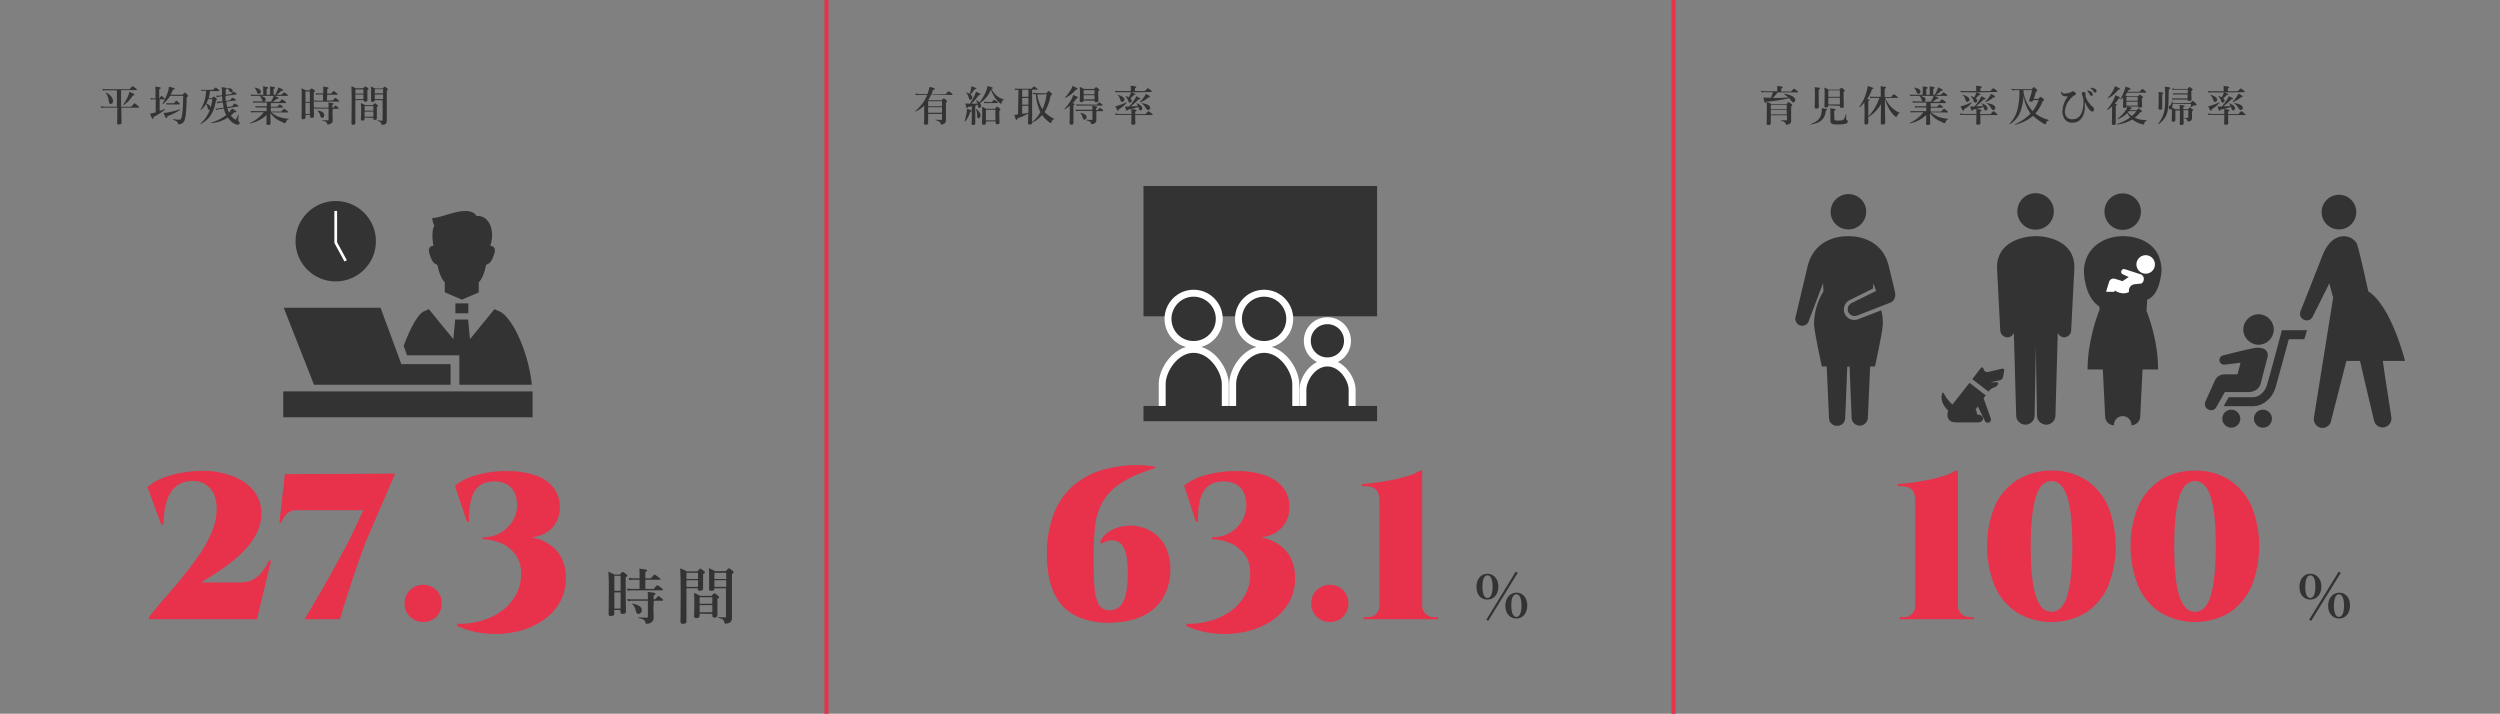 <?xml version="1.0" encoding="utf-8"?>
<!-- Generator: Adobe Illustrator 25.4.1, SVG Export Plug-In . SVG Version: 6.00 Build 0)  -->
<svg version="1.1" id="レイヤー_1" xmlns="http://www.w3.org/2000/svg" xmlns:xlink="http://www.w3.org/1999/xlink" x="0px"
	 y="0px" viewBox="0 0 1082 308.9" style="enable-background:new 0 0 1082 308.9;" xml:space="preserve">
<rect x="0" y="0" width="1082" height="308.9" fill="#808080" stroke="none"/>
<style type="text/css">
	.st0{fill:none;}
	.st1{fill:#333333;}
	.st2{fill:#E8314B;}
	.st3{fill:none;stroke:#E8314B;stroke-width:1.76;stroke-miterlimit:10;}
	.st4{fill:#FFFFFF;}
	.st5{fill:none;stroke:#FFFFFF;stroke-width:6;}
	.st6{fill:none;stroke:#FFFFFF;stroke-width:1.18;stroke-miterlimit:10;}
</style>
<rect class="st0" width="1082" height="300.1"/>
<g>
	<circle class="st1" cx="145.3" cy="104.4" r="17.4"/>
	<path class="st1" d="M265.9,265.6c0,0.7-0.5,1-1.4,1s-1.1-0.2-1.1-0.8c0-1.8,0.1-3.8,0.1-11.2c0-2.4,0-4.8-0.2-7.2
		c0.9,0.4,1.8,0.8,2.7,1.3h2.2c0.9-1,1.1-1.2,1.3-1.2s0.5,0.2,1.4,0.9c0.4,0.3,0.6,0.5,0.6,0.7s-0.1,0.4-0.7,0.8v2.4
		c0,6.5,0.1,10.9,0.1,12.4c0,0.7-0.5,1-1.4,1c-0.7,0-1-0.2-1-0.8V264h-2.7L265.9,265.6z M268.6,249.2h-2.7v6.5h2.7V249.2z
		 M268.6,256.4h-2.7v7h2.7V256.4z M279.3,254.9h3.6c1.1-1.4,1.5-1.6,1.6-1.6s0.5,0.2,1.7,1.1c0.5,0.4,0.7,0.6,0.7,0.8
		s-0.1,0.3-0.3,0.3h-13.4c-0.5,0-1,0.1-1.5,0.2l-0.3-1c0.6,0.1,1.2,0.2,1.7,0.2h3.7v-4h-2.9c-0.5,0-1,0.1-1.5,0.2l-0.3-1
		c0.6,0.1,1.1,0.2,1.7,0.2h3v-2.2c0-0.7,0-1.3-0.1-2c3.1,0.3,3.4,0.6,3.4,0.8s-0.3,0.5-0.8,0.7v2.7h2.4c1.1-1.4,1.4-1.6,1.6-1.6
		s0.5,0.2,1.7,1.1c0.5,0.4,0.8,0.6,0.8,0.8s-0.1,0.3-0.3,0.3h-6.2L279.3,254.9z M282.8,262.8c0,1,0.1,3.2,0.1,4.2s-0.1,1.5-0.6,2
		c-0.7,0.7-1.6,1-2.5,1c-0.2,0-0.4-0.1-0.4-0.3c-0.2-1.4-0.9-1.7-3-2.2c-0.1,0-0.1-0.3,0-0.3c1.3,0.1,2.5,0.1,3.5,0.1
		c0.4,0,0.5-0.1,0.5-0.4V260h-7.1c-0.5,0-1,0.1-1.5,0.2l-0.3-1c0.6,0.1,1.2,0.2,1.7,0.2h7.2v-1.1c0-0.7,0-1.4-0.1-2.1
		c2.6,0.2,3.4,0.4,3.4,0.8s-0.2,0.4-0.8,0.7v1.7h0.6c1-1.1,1.3-1.4,1.5-1.4s0.5,0.2,1.4,1c0.4,0.3,0.6,0.5,0.6,0.7s-0.1,0.3-0.3,0.3
		H283L282.8,262.8z M276.3,265.7c-0.7,0-0.9-0.4-1.2-1.7c-0.2-1-0.7-1.9-1.5-2.6c-0.1-0.1,0-0.2,0.1-0.2c2.8,0.6,4.1,1.5,4.1,2.9
		C277.8,265,277.2,265.7,276.3,265.7L276.3,265.7z"/>
	<path class="st1" d="M297.1,254.6V269c0,0.7-0.5,1-1.5,1c-0.8,0-1.1-0.3-1.1-0.9c0-1.9,0.1-3.8,0.1-11.5c0-3.9,0-7.8-0.2-11.6
		c1,0.3,1.9,0.8,2.8,1.3h4.6c0.9-1,1.1-1.2,1.3-1.2s0.5,0.2,1.4,0.9c0.4,0.3,0.6,0.5,0.6,0.7s-0.2,0.4-0.8,0.8v1c0,2.8,0,4.7,0,5.3
		s-0.5,0.9-1.4,0.9c-0.7,0-0.9-0.2-0.9-0.8v-0.3L297.1,254.6z M302.1,247.9h-5v2.7h5V247.9z M302.1,251.1h-5v2.9h5V251.1z
		 M302.8,265.6v0.9c0,0.7-0.4,1-1.4,1c-0.7,0-1-0.2-1-0.8c0-0.9,0.1-1.8,0.1-5.2c0-1.6,0-3.2-0.1-4.9c0.9,0.3,1.8,0.8,2.6,1.3h4.9
		c0.9-1,1.1-1.1,1.3-1.1s0.5,0.1,1.4,0.9c0.5,0.4,0.6,0.5,0.6,0.8s-0.2,0.4-0.7,0.7v1.2c0,3.1,0,5.2,0,5.9s-0.4,1-1.3,1
		c-0.7,0-0.9-0.3-0.9-0.8v-0.8L302.8,265.6z M308.3,258.5h-5.5v2.8h5.5V258.5z M308.3,261.9h-5.5v3.1h5.5V261.9z M309.2,254.6v0.1
		c0,0.7-0.4,1-1.3,1s-1-0.2-1-0.8c0-1,0-2,0-6.1c0-1,0-1.9-0.1-2.9c0.9,0.4,1.8,0.8,2.7,1.3h4.6c0.9-1,1.1-1.2,1.4-1.2
		s0.5,0.2,1.4,0.9c0.4,0.4,0.6,0.6,0.6,0.8s-0.2,0.4-0.7,0.8v3.1c0,14.5,0,15.2,0,15.9c0,0.6-0.2,1.1-0.5,1.6
		c-0.6,0.6-1.4,0.8-2.3,0.8c-0.3,0-0.4-0.1-0.5-0.4c-0.1-1.2-0.6-1.6-2.6-2.1c-0.1,0-0.1-0.3,0-0.3c1.6,0.1,2,0.1,3,0.1
		c0.3,0,0.3,0,0.3-0.4v-12.2L309.2,254.6z M314.3,247.9h-5.1v2.7h5.1V247.9z M314.3,251.1h-5.1v2.9h5.1V251.1z"/>
	<path class="st2" d="M69.8,227l-6-16.2c1.9-1.6,4.1-3,6.5-3.9c2.7-1.1,5.4-1.8,8.3-2.3s5.8-0.8,8.8-0.8c4.5-0.1,8.9,0.7,13.1,2.2
		c3.6,1.3,6.8,3.4,9.2,6.3c2.3,2.8,3.5,6.4,3.4,10c0,2.8-0.6,5.6-1.8,8.1c-1.3,2.6-2.9,4.9-4.8,7c-2,2.2-4.2,4.2-6.5,6
		s-4.7,3.5-6.9,4.9s-4.3,2.7-6.1,3.8h17.1c1.7,0,3.4-0.3,4.9-1s2.9-1.8,4-3.1c1.4-1.6,2.5-3.4,3.4-5.3h0.9l-6.1,25.3H64.4v-0.9
		c2.6-3.2,5.2-6.4,8-9.5c2.8-3.2,5.4-6.3,7.9-9.5c2.6-3.2,4.8-6.3,6.9-9.4c1.9-2.9,3.5-6,4.8-9.3c1.2-2.9,1.8-6,1.8-9.1
		c0-3.9-1-7-3.1-9.2s-4.9-3.2-8.4-2.9c-3.6,0.2-6.8,2.1-8.6,5.2c-1.9,3.2-2.9,7.7-2.9,13.6L69.8,227z"/>
	<path class="st2" d="M123.3,205.2L171,205l-11.5,26.7c-0.8,1.7-1.6,3.8-2.5,6.3s-1.8,5.1-2.8,7.9c-1,2.8-1.9,5.6-2.8,8.4
		s-1.7,5.3-2.5,7.7s-1.3,4.4-1.8,6h-15.3c1.1-1.8,2.4-4,3.9-6.5s3.1-5.3,4.7-8.1s3.2-5.7,4.8-8.6s3-5.5,4.3-7.9s2.3-4.5,3.1-6.1
		l4.7-10h-28.8c-1.5-0.1-3,0.4-4.2,1.4c-1.2,1.1-2,2.5-2.5,4h-0.9L123.3,205.2z"/>
	<path class="st2" d="M183.1,269.2c-4.5,0-8.1-3.6-8-8.1c0-4.5,3.6-8.1,8.1-8s8.1,3.6,8,8.1c0,2.1-0.8,4.1-2.3,5.7
		C187.3,268.4,185.2,269.3,183.1,269.2z"/>
	<path class="st2" d="M219.4,203.9c4.2-0.1,8.3,0.5,12.3,1.8c3,1,5.8,2.8,7.8,5.3c1.9,2.4,2.8,5.3,2.8,8.4c0.1,2.3-0.5,4.5-1.5,6.5
		c-0.9,1.7-2.3,3.2-3.9,4.3c-1.6,1.1-3.4,1.8-5.3,2.1c-1.8,0.3-3.7,0.3-5.4-0.2c2,0,4,0.3,5.9,0.9c2.2,0.6,4.3,1.6,6.1,2.9
		c2,1.4,3.7,3.3,4.8,5.5c1.3,2.7,2,5.7,1.9,8.7c0.1,3.9-0.9,7.7-2.9,11.1c-2,3.2-4.7,5.9-7.9,7.9c-3.4,2.1-7.2,3.6-11.1,4.4
		c-4.2,0.9-8.4,1.1-12.7,0.7s-8.5-1.5-12.5-3.3l0.2-0.9c3.6,0.1,7.1-0.4,10.5-1.4c3.2-0.9,6.1-2.3,8.8-4.3c2.5-1.8,4.5-4.2,6-6.9
		c1.5-2.7,2.3-5.8,2.2-8.9c0.2-3.1-0.7-6.2-2.6-8.8c-1.7-2.1-3.9-3.8-6.4-4.8c-2.4-1-5.1-1.5-7.7-1.5l0.2-0.9
		c5.4,0.2,10.5-2.8,13.2-7.5c1.3-2.4,1.9-5.2,1.5-7.9c-0.1-1.9-0.7-3.8-1.9-5.4c-1-1.3-2.4-2.3-4-2.8s-3.4-0.7-5.1-0.5
		c-3.6,0.3-6.1,1.9-7.6,4.7s-2.2,7.1-2.1,12.7h-0.9l-5.2-15.6c2.7-2.2,5.9-3.7,9.3-4.6C210.5,204.4,215,203.8,219.4,203.9z"/>
	<path class="st1" d="M52.5,46.2h4.3c1-1.3,1.3-1.5,1.4-1.5s0.4,0.1,1.4,1c0.5,0.4,0.6,0.6,0.6,0.7s0,0.2-0.2,0.2h-7.5v0.2
		c0,3.4,0.1,4.9,0.1,6.3c0,0.6-0.4,0.8-1.1,0.8c-0.6,0-0.8-0.2-0.8-0.7s0.1-3.4,0.1-6.4v-0.2h-5.2c-0.6,0-1.2,0-1.7,0.1L43.5,46
		c0.6,0.1,1.3,0.1,1.9,0.2h5.2v-7.1h-4.4c-0.6,0-1.1,0-1.7,0.1l-0.2-0.7c0.6,0.1,1.2,0.1,1.8,0.1h10c0.9-1.1,1.2-1.3,1.3-1.3
		s0.4,0.1,1.3,0.9c0.4,0.3,0.6,0.5,0.6,0.6S59.2,39,59.1,39h-6.7v7.2H52.5z M47.9,45c-0.5,0-0.7-0.2-0.8-1.3
		c-0.2-1.3-0.6-2.5-1.3-3.5c0-0.1,0.1-0.2,0.1-0.2c2,1.1,3,2.4,3,3.7C49,44.5,48.5,45,47.9,45z M57.5,41.3c-1,1.7-2.4,3.1-4,4.2
		c-0.1,0.1-0.2-0.1-0.2-0.2c0.9-1.2,1.7-2.5,2.2-3.9c0.2-0.6,0.4-1.1,0.5-1.7c1.6,0.7,2.2,1,2.2,1.3S58.1,41.3,57.5,41.3L57.5,41.3z
		"/>
	<path class="st1" d="M71.4,42.9c0.5-1,0.9-2.1,1.3-3.2c0.2-0.7,0.4-1.5,0.4-2.2c2,0.5,2.5,0.6,2.5,0.9s-0.2,0.3-0.7,0.4
		c-0.3,0.7-0.7,1.5-1.1,2.2H79c0.7-0.8,0.8-0.9,1-0.9s0.3,0.1,1,0.8c0.3,0.3,0.4,0.4,0.4,0.6s-0.1,0.2-0.6,0.6
		c-0.1,5.3-0.3,7.7-0.8,9.6c-0.1,0.6-0.5,1.1-0.9,1.5c-0.5,0.4-1,0.6-1.6,0.6c-0.4,0-0.4,0-0.5-0.5s-0.6-1-2-1.4
		c-0.1,0-0.1-0.3,0-0.3c1.4,0.1,1.8,0.2,2.1,0.2c0.8,0,1,0,1.2-0.3c0.6-1.2,0.9-3.7,1-10h-5.7c-0.8,1.4-1.9,2.6-3.2,3.6
		c-0.1,0-0.2-0.1-0.2-0.1C70.6,44.3,71,43.7,71.4,42.9C71.3,43,71.2,43,71.1,43h-2v5c0.8-0.3,1.6-0.5,2.3-0.8c0.1,0,0.2,0.1,0.1,0.2
		c-1.5,1.2-3.2,2.3-5,3.2c0,0.6-0.1,0.8-0.4,0.8s-0.6-0.6-1.2-2.2c0.5-0.1,1-0.2,1.5-0.3c0.3-0.1,0.6-0.2,1-0.3V43h-1.2
		c-0.3,0-0.6,0-0.9,0.1l-0.2-0.7c0.3,0.1,0.7,0.1,1,0.2h1.2v-2.9c0-0.9,0-1.6-0.1-2.2c2.2,0.2,2.4,0.4,2.4,0.6s-0.2,0.3-0.7,0.5v3.9
		h0.2c0.5-0.9,0.7-1,0.8-1s0.3,0.1,0.9,0.7C71.2,42.6,71.4,42.8,71.4,42.9L71.4,42.9z M72.4,50.3c0,0.6-0.1,0.8-0.4,0.8
		s-0.5-0.4-1.2-2.2c0.4,0,1-0.1,1.6-0.2c1.9-0.3,3.7-0.8,5.5-1.4c0.1,0,0.2,0.1,0.1,0.2C76.3,48.7,74.4,49.6,72.4,50.3z M75.3,44.7
		c0.7-0.9,0.9-1.1,1.1-1.1s0.3,0.2,1,0.8c0.3,0.3,0.4,0.4,0.4,0.6s-0.1,0.2-0.2,0.2h-4.7c-0.3,0-0.6,0-0.8,0.1l-0.2-0.7
		c0.3,0.1,0.7,0.1,1,0.1C72.9,44.7,75.3,44.7,75.3,44.7z"/>
	<path class="st1" d="M91.7,42.5c0.6-0.6,0.7-0.7,0.9-0.7s0.3,0.1,0.9,0.7c0.3,0.2,0.4,0.4,0.4,0.5s0,0.2-0.4,0.4
		c-1,5.5-2.7,8.1-6.6,10.3c-0.1,0-0.2-0.1-0.1-0.2c1.9-1.7,3.3-3.8,4.1-6.2c-0.1,0.1-0.3,0.2-0.5,0.2c-0.3,0-0.4-0.2-0.5-0.7
		c-0.1-0.7-0.3-1.3-0.7-1.8c-0.6,1-1.4,1.9-2.3,2.6c-0.1,0-0.2-0.1-0.1-0.2c1.5-2.4,2.3-5.2,2.4-8.1h-0.7c-0.4,0-0.8,0-1.2,0.1
		L87,38.8c0.5,0.1,0.9,0.1,1.4,0.1h3.8c0.8-0.9,1-1,1.1-1s0.4,0.1,1.1,0.7c0.3,0.3,0.5,0.4,0.5,0.6s0,0.2-0.2,0.2h-3.8
		c-0.1,1-0.3,2.1-0.6,3.1L91.7,42.5z M90.1,42.9c-0.2,0.6-0.5,1.3-0.8,1.9c0.8,0.3,1.7,0.8,1.9,1.7c0.3-1.2,0.6-2.4,0.7-3.6
		L90.1,42.9z M97.9,44c0.1,0.7,0.2,1.5,0.4,2.3l2.2-0.3c0.7-1.1,0.9-1.2,1-1.2s0.4,0.1,1.2,0.6c0.4,0.2,0.5,0.3,0.5,0.5
		s-0.1,0.2-0.2,0.2l-4.6,0.7c0.2,0.7,0.4,1.3,0.7,1.9c0.5-0.5,0.9-1.1,1.3-1.7c1.4,0.8,1.9,1,1.9,1.3s-0.1,0.3-0.9,0.3
		c-0.5,0.5-1,1-1.5,1.4c0.2,0.2,0.4,0.5,0.6,0.7c0.4,0.5,0.9,0.8,1.4,1.1c0.2,0,0.4-0.2,1.2-2.1c0-0.1,0.2,0,0.2,0.1
		c-0.2,1.4-0.2,2.1-0.2,2.3s0.1,0.3,0.2,0.4c0.2,0.2,0.4,0.4,0.4,0.7c0,0.5-0.4,0.8-0.9,0.8c-1.2-0.2-2.4-0.9-3.2-1.9
		c-0.4-0.4-0.7-0.8-1-1.2c-2.1,1.4-4.6,2.2-7.1,2.4c-0.1,0-0.2-0.2-0.1-0.2c2.4-0.7,4.5-1.8,6.5-3.3c-0.5-0.9-0.8-1.8-1-2.8
		l-2.1,0.3c-0.4,0-0.8,0.1-1.2,0.3L93.3,47c0.6,0,1.1,0,1.4-0.1l2.1-0.3c-0.2-0.9-0.3-1.6-0.4-2.3l-1.1,0.2c-0.4,0-0.8,0.1-1.2,0.3
		L93.8,44c0.5,0,0.9,0,1.4,0l1.1-0.2c-0.1-0.7-0.1-1.5-0.2-2.2L95,41.8c-0.4,0.1-0.7,0.2-1.2,0.2l-0.3-0.6c0.5,0,0.9,0,1.4,0
		l1.2-0.2c0-0.4,0-0.7,0-1.1c0-0.8,0-1.6-0.2-2.4c1.9,0.2,2.3,0.4,2.3,0.6s-0.1,0.3-0.5,0.5c0,0.9,0,1.6,0,2.2l2.4-0.3
		c0.6-0.9,0.7-1,0.9-1s0.4,0.1,1,0.5c0.3,0.2,0.4,0.3,0.4,0.5c0,0.1-0.1,0.2-0.2,0.2l-4.6,0.6c0,0.7,0,1.5,0.1,2.2l1.9-0.3
		c0.7-1,0.8-1.1,0.9-1.1s0.4,0.1,1.1,0.5c0.4,0.2,0.5,0.3,0.5,0.5c0,0.1-0.1,0.2-0.2,0.2L97.9,44z M100,40c-0.3,0-0.4,0-0.7-0.6
		c-0.2-0.4-0.5-0.8-0.9-1.1c-0.1,0,0-0.2,0.1-0.2c1.5,0.1,2.2,0.5,2.2,1.2C100.7,39.7,100.4,40,100,40L100,40z"/>
	<path class="st1" d="M117.3,48.6c0.9,0.7,1.9,1.3,2.9,1.8c1.5,0.6,3.1,0.9,4.7,1c0.1,0,0.1,0.2,0,0.2c-0.7,0.2-0.8,0.4-1.3,1.5
		c0,0.1-0.1,0.2-0.3,0.2c-0.3,0-0.6-0.1-0.8-0.3c-1.1-0.4-2.2-1-3.2-1.7c-0.9-0.7-1.7-1.5-2.3-2.4c0,2.3,0.1,4,0.1,4.5
		s-0.3,0.7-1.1,0.7c-0.5,0-0.7-0.2-0.7-0.6s0.1-2.2,0.1-3.8c-1.9,1.9-4.4,3.2-7.1,3.7c-0.1,0-0.2-0.1-0.1-0.2c2.4-1,4.4-2.6,6-4.6
		H110c-0.4,0-0.8,0-1.3,0.1l-0.2-0.7c0.5,0.1,0.9,0.1,1.4,0.1h5.5v-1.6H112c-0.4,0-0.9,0-1.3,0.1l-0.2-0.7c0.5,0.1,0.9,0.1,1.4,0.1
		h3.6v-1.6H111c-0.4,0-0.9,0-1.3,0.1l-0.2-0.7c0.5,0.1,1,0.1,1.4,0.1h3c-0.2-0.1-0.4-0.3-0.5-0.8c-0.2-0.6-0.5-1.1-0.9-1.5
		c-0.1,0,0-0.2,0.1-0.1c1.6,0.2,2.4,0.8,2.4,1.6c0,0.4-0.3,0.8-0.6,0.9h2.9c0.3-0.5,0.5-1,0.8-1.5c0.1-0.4,0.3-0.7,0.4-1.1
		c1.5,0.5,2,0.8,2,1.1s-0.1,0.3-0.8,0.3c-0.5,0.5-1.1,0.9-1.8,1.3h3c0.8-0.9,1.1-1.1,1.2-1.1s0.4,0.1,1.2,0.8
		c0.3,0.3,0.5,0.4,0.5,0.6s-0.1,0.2-0.2,0.2h-6.4v1.6h2.8c0.8-0.9,1-1,1.1-1s0.4,0.2,1,0.7c0.3,0.2,0.4,0.4,0.4,0.5
		s-0.1,0.2-0.2,0.2h-5.1v1.7h4.5c0.9-1,1.1-1.2,1.3-1.2s0.3,0.1,1.2,0.8c0.4,0.3,0.5,0.5,0.5,0.6s-0.1,0.2-0.2,0.2L117.3,48.6z
		 M113.9,38.7c0-0.4,0-0.9-0.1-1.3c2,0.2,2.2,0.3,2.2,0.6s-0.1,0.2-0.6,0.5V41h1.5v-2.3c0-0.4,0-0.9-0.1-1.3c2,0.2,2.2,0.3,2.2,0.6
		s-0.1,0.2-0.6,0.5V41h0.7c0.4-0.6,0.7-1.3,1-2c0.2-0.4,0.3-0.8,0.4-1.2c1.6,0.7,2.1,1,2.1,1.2s-0.1,0.3-0.8,0.3
		c-0.6,0.7-1.4,1.2-2.2,1.7h2.2c0.8-0.9,1-1,1.2-1s0.4,0.1,1.1,0.7c0.3,0.3,0.5,0.4,0.5,0.6s0,0.2-0.2,0.2H110c-0.4,0-0.9,0-1.3,0.1
		l-0.2-0.7c0.5,0.1,1,0.1,1.5,0.1h4L113.9,38.7z M112,40.6c-0.4,0-0.6-0.2-0.8-0.7c-0.2-0.7-0.5-1.3-1-1.8c-0.1,0,0-0.2,0.1-0.2
		c1.7,0.3,2.6,0.9,2.6,1.7C112.9,40.2,112.5,40.6,112,40.6z"/>
	<path class="st1" d="M132.2,50.9c0,0.5-0.4,0.7-1,0.7s-0.7-0.2-0.7-0.6c0-1.3,0.1-2.6,0.1-7.8c0-1.7,0-3.3-0.1-5
		c0.6,0.3,1.3,0.6,1.9,0.9h1.6c0.6-0.7,0.7-0.8,0.9-0.8s0.3,0.1,1,0.6c0.3,0.2,0.4,0.3,0.4,0.5s-0.1,0.3-0.5,0.6v1.7
		c0,4.5,0.1,7.5,0.1,8.6c0,0.5-0.3,0.7-1,0.7c-0.5,0-0.7-0.1-0.7-0.6v-0.7h-1.9L132.2,50.9z M134.1,39.6h-1.9v4.5h1.9V39.6z
		 M134.1,44.5h-1.9v4.8h1.9V44.5z M141.5,43.5h2.5c0.8-1,1-1.1,1.1-1.1s0.4,0.1,1.2,0.8c0.4,0.3,0.5,0.5,0.5,0.6s-0.1,0.2-0.2,0.2
		h-9.3c-0.4,0-0.7,0-1.1,0.1l-0.2-0.7c0.4,0.1,0.8,0.1,1.2,0.2h2.6v-2.7h-2c-0.3,0-0.7,0-1,0.1l-0.2-0.7c0.4,0.1,0.8,0.1,1.2,0.1
		h2.1v-1.5c0-0.5,0-0.9-0.1-1.4c2.2,0.2,2.4,0.4,2.4,0.6s-0.2,0.3-0.6,0.5v1.9h1.7c0.8-1,1-1.1,1.1-1.1s0.4,0.1,1.2,0.8
		c0.4,0.3,0.5,0.5,0.5,0.6S146,41,145.9,41h-4.3L141.5,43.5z M143.9,49c0,0.7,0.1,2.2,0.1,2.9s-0.1,1-0.4,1.3
		c-0.5,0.4-1.1,0.7-1.7,0.7c-0.1,0-0.3-0.1-0.3-0.2c-0.1-0.9-0.6-1.2-2.1-1.5c-0.1,0-0.1-0.2,0-0.2c0.9,0,1.8,0.1,2.4,0.1
		c0.2,0,0.3,0,0.3-0.3V47h-4.9c-0.4,0-0.7,0-1.1,0.1l-0.2-0.7c0.4,0.1,0.8,0.1,1.2,0.2h5v-0.8c0-0.5,0-1-0.1-1.4
		c1.8,0.2,2.3,0.3,2.3,0.5s-0.2,0.3-0.6,0.5v1.2h0.4c0.7-0.8,0.9-0.9,1-0.9s0.3,0.1,1,0.7c0.2,0.2,0.4,0.4,0.4,0.5s-0.1,0.2-0.2,0.2
		H144L143.9,49z M139.4,51c-0.5,0-0.6-0.3-0.9-1.2c-0.1-0.7-0.5-1.3-1.1-1.8c-0.1-0.1,0-0.2,0.1-0.2c2,0.4,2.8,1,2.8,2
		C140.4,50.6,140.1,51,139.4,51z"/>
	<path class="st1" d="M153.8,43.3v10c0,0.5-0.3,0.7-1,0.7c-0.5,0-0.7-0.2-0.7-0.7c0-1.3,0.1-2.7,0.1-8c0-2.7,0-5.4-0.1-8
		c0.7,0.2,1.3,0.6,1.9,0.9h3.2c0.6-0.7,0.8-0.8,0.9-0.8s0.3,0.1,1,0.6c0.3,0.2,0.4,0.4,0.4,0.5s-0.1,0.3-0.5,0.5v0.7
		c0,1.9,0,3.2,0,3.7s-0.3,0.6-1,0.6c-0.5,0-0.6-0.2-0.6-0.5v-0.2H153.8z M157.3,38.7h-3.5v1.8h3.5V38.7z M157.3,40.9h-3.5v2h3.5
		V40.9z M157.8,50.9v0.6c0,0.5-0.3,0.7-0.9,0.7c-0.5,0-0.7-0.2-0.7-0.6c0-0.6,0.1-1.2,0.1-3.6c0-1.1,0-2.2-0.1-3.4
		c0.6,0.2,1.2,0.5,1.8,0.9h3.4c0.6-0.7,0.7-0.8,0.9-0.8s0.3,0.1,0.9,0.6c0.3,0.2,0.4,0.4,0.4,0.5s-0.1,0.3-0.5,0.5v0.8
		c0,2.1,0,3.6,0,4.1s-0.3,0.7-0.9,0.7c-0.5,0-0.6-0.2-0.6-0.5V51L157.8,50.9z M161.6,45.9h-3.8v2h3.8V45.9z M161.6,48.3h-3.8v2.2
		h3.8V48.3z M162.2,43.3L162.2,43.3c0,0.6-0.3,0.8-0.9,0.8s-0.7-0.2-0.7-0.5c0-0.7,0-1.4,0-4.2c0-0.7,0-1.3-0.1-2
		c0.6,0.3,1.3,0.6,1.9,0.9h3.2c0.6-0.7,0.8-0.8,0.9-0.8s0.3,0.1,1,0.7c0.3,0.3,0.4,0.4,0.4,0.5s-0.1,0.3-0.5,0.5v2.2
		c0,10,0,10.5,0,11c0,0.4-0.1,0.8-0.4,1.1c-0.4,0.4-1,0.6-1.6,0.5c-0.2,0-0.3,0-0.3-0.2c-0.1-0.8-0.4-1.1-1.8-1.5
		c-0.1,0-0.1-0.2,0-0.2c1.1,0.1,1.4,0.1,2.1,0.1c0.2,0,0.2,0,0.2-0.3v-8.5L162.2,43.3z M165.8,38.6h-3.6v1.8h3.6V38.6z M165.8,40.9
		h-3.6v2h3.6V40.9z"/>
	<path class="st1" d="M648.5,253.8c0,3.6-2.1,5.7-4.8,5.7s-4.7-2-4.7-5.5s2.1-5.7,4.7-5.7S648.5,250.4,648.5,253.8z M641.6,253.9
		c0,3.2,0.8,4.9,2.2,4.9s2.2-1.8,2.2-4.9s-0.8-4.9-2.2-4.9S641.6,250.7,641.6,253.9z M643.3,268.2l12.7-20.8l0.9,0.5l-12.8,20.8
		L643.3,268.2z M661,262c0,3.6-2.1,5.7-4.7,5.7s-4.8-2-4.8-5.5s2.2-5.7,4.8-5.7S661,258.5,661,262z M654.1,262.1
		c0,3.1,0.8,4.9,2.2,4.9s2.2-1.8,2.2-4.9s-0.8-4.9-2.2-4.9S654,258.9,654.1,262.1L654.1,262.1z"/>
	<path class="st2" d="M499.7,201.9l0.4,0.6c-6.4,2-11.4,4.2-15.1,6.7c-3.3,2.1-6.1,5-8,8.4c-1.7,3.3-2.8,6.9-3.1,10.6
		c-0.4,4.4-0.6,8.9-0.6,13.4c0,5,0.1,9.1,0.4,12.5c0.1,2.6,0.7,5.1,1.8,7.5c1,1.7,2.8,2.6,4.7,2.5c1.9,0.1,3.8-0.7,5-2.2
		c1.2-1.7,2-3.7,2.3-5.8c0.4-2.5,0.6-5.1,0.6-7.6c0.1-2.7-0.1-5.4-0.6-8c-0.2-1.5-0.8-3-1.6-4.3c-0.6-0.9-1.4-1.5-2.3-1.9
		c-1.2-0.5-2.5-0.6-3.8-0.3c-1.1,0.3-2.1,0.7-3,1.3l-0.7-0.7c0.8-1.9,2.2-3.5,4-4.6c1.9-1.2,4-2,6.3-2.3c2.4-0.4,4.8-0.3,7.1,0.3
		c2.4,0.6,4.7,1.7,6.6,3.2c2.1,1.7,3.7,3.9,4.8,6.4c1.3,3.2,1.8,6.6,1.6,9.9c-0.1,3.9-1.1,7.6-3,11c-2,3.4-5,6.2-8.5,7.9
		c-3.8,1.9-8.7,3-14.6,3.1c-5.1,0.2-10.3-0.8-14.9-3c-4.1-2.1-7.4-5.5-9.3-9.8c-2.1-4.4-3.1-10.1-3.1-16.9
		c-0.1-5.9,0.9-11.7,2.9-17.2c1.8-4.9,4.8-9.2,8.7-12.6c4.2-3.5,9.2-6,14.6-7.2C485.8,201.2,492.8,200.9,499.7,201.9z"/>
	<path class="st2" d="M535.2,203.9c4.2-0.1,8.3,0.5,12.3,1.8c3,1,5.8,2.8,7.8,5.3c1.9,2.4,2.8,5.3,2.7,8.4c0.1,2.3-0.4,4.5-1.5,6.5
		c-0.9,1.7-2.3,3.2-3.9,4.3c-1.6,1.1-3.4,1.8-5.3,2.1c-1.8,0.3-3.7,0.3-5.5-0.2c2,0,4,0.3,5.9,0.9c2.2,0.6,4.3,1.6,6.1,2.9
		c2,1.4,3.7,3.3,4.8,5.5c1.3,2.7,2,5.7,1.9,8.7c0.1,3.9-0.9,7.8-2.9,11.1c-2,3.2-4.7,5.9-7.9,7.9c-3.4,2.1-7.2,3.6-11.1,4.4
		c-4.2,0.9-8.4,1.1-12.7,0.7s-8.5-1.5-12.5-3.3l0.2-0.9c3.6,0.1,7.1-0.4,10.5-1.4c3.2-0.9,6.1-2.3,8.8-4.3c2.5-1.8,4.5-4.2,6-6.9
		c1.5-2.7,2.2-5.8,2.2-8.9c0-3.7-0.8-6.6-2.6-8.8c-1.7-2.1-3.9-3.8-6.4-4.8c-2.4-1-5.1-1.5-7.7-1.5l0.2-0.9
		c5.5,0.2,10.5-2.7,13.2-7.5c1.3-2.4,1.9-5.2,1.5-7.9c-0.1-1.9-0.7-3.8-1.9-5.4c-1-1.3-2.4-2.3-4-2.8s-3.4-0.7-5.1-0.5
		c-3.6,0.3-6.2,1.9-7.7,4.7s-2.2,7.1-2.1,12.7h-0.9l-5.1-15.6c2.7-2.2,5.9-3.7,9.3-4.6C526.3,204.4,530.8,203.8,535.2,203.9z"/>
	<path class="st2" d="M575.5,269.2c-4.5,0-8.1-3.6-8-8.1c0-4.5,3.6-8.1,8.1-8c4.5,0,8.1,3.6,8,8.1c0,2.1-0.8,4.1-2.3,5.7
		C579.8,268.4,577.7,269.3,575.5,269.2z"/>
	<path class="st2" d="M590.1,268l0.1-0.9h1.9c1.3,0,2.6-0.5,3.5-1.4s1.5-2.1,1.4-3.4v-45.6c0-2.3-0.5-4-1.6-4.9
		c-1.2-1-2.8-1.4-4.3-1.4h-1.6v-0.9c1.3-0.1,3-0.2,5.1-0.5s4.4-0.6,6.9-1.1c2.4-0.4,4.8-1,7.2-1.7c2.1-0.6,4-1.4,5.9-2.5h0.9v58.6
		c0,1.3,0.5,2.5,1.5,3.4c0.9,0.9,2.2,1.4,3.5,1.4h1.9v0.9H590.1z"/>
	<path class="st1" d="M403,40.9c-0.4,0.9-0.8,1.7-1.3,2.5h0.1h5.7c0.7-0.7,0.8-0.8,1-0.8s0.3,0.1,1,0.7c0.3,0.3,0.4,0.4,0.4,0.6
		s-0.1,0.2-0.5,0.5v1.2c0,5,0,5.5,0,6.3c0.1,0.6-0.1,1.1-0.6,1.5c-0.4,0.3-0.9,0.5-1.4,0.5c-0.2,0-0.3-0.1-0.3-0.4
		c-0.1-0.7-0.5-1-2.2-1.5c-0.1,0-0.1-0.2,0-0.2c1,0.1,1.6,0.1,2.5,0.1c0.2,0,0.3,0,0.3-0.2v-2.4h-6c0,2,0,3,0,4
		c0,0.5-0.4,0.7-1.1,0.7c-0.5,0-0.7-0.2-0.7-0.5s0.1-2.1,0.1-3.3v-4.5c-1.1,1.1-2.4,2-3.8,2.6c-0.1,0-0.2-0.2-0.1-0.2
		c2.3-1.9,4.1-4.3,5.2-7h-3.4c-0.5,0-1,0-1.5,0.1l-0.2-0.7c0.5,0.1,1.1,0.1,1.6,0.2h3.6c0.4-1,0.7-2.1,0.9-3.1
		c1.8,0.4,2.3,0.6,2.3,0.8s-0.2,0.4-0.8,0.5c-0.2,0.6-0.4,1.2-0.6,1.8h6.1c0.9-1,1.1-1.2,1.2-1.2s0.4,0.1,1.3,0.8
		c0.4,0.3,0.5,0.5,0.5,0.6s0,0.2-0.2,0.2L403,40.9z M407.7,46v-2.2h-6V46H407.7z M401.7,48.8h6v-2.4h-6V48.8z"/>
	<path class="st1" d="M419.9,48.4c-0.4,1.5-1.2,3-2.2,4.2c0,0.1-0.2,0-0.2-0.1c0.3-1.1,0.6-2.2,0.8-3.4c0.1-0.6,0.2-1.3,0.2-2
		c1.7,0.5,2,0.6,2,0.9S420.3,48.3,419.9,48.4z M419.8,44.9c0.6-1,1.2-2,1.7-3c0.4-0.7,0.7-1.4,0.9-2.2c1.5,0.6,2,0.9,2,1.1
		s-0.2,0.3-0.7,0.3c-1,1.4-2.1,2.7-3.3,3.8c0.5,0,1.8,0,2.7-0.1c-0.2-0.5-0.4-0.9-0.7-1.4c-0.1-0.1,0.1-0.1,0.1-0.1
		c0.5,0.3,1,0.6,1.4,1c1.2-1.5,2.2-3.1,2.9-4.9c0.3-0.7,0.5-1.5,0.6-2.2c1.9,0.5,2.3,0.7,2.3,0.9s-0.1,0.3-0.6,0.3
		c0.5,1.1,1.2,2.1,2.1,2.9c0.9,0.8,2,1.4,3.2,1.7c0,0,0.1,0,0.1,0.1s0,0.1-0.1,0.1c-0.5,0.2-0.8,0.7-0.9,1.3
		c-0.1,0.3-0.1,0.4-0.3,0.4c-0.2-0.1-0.4-0.2-0.6-0.4c-0.8-0.6-1.4-1.4-2-2.2c-0.7-1.1-1.3-2.3-1.7-3.5c-1,2.4-2.6,4.4-4.8,5.8
		c0.3,0.3,0.5,0.8,0.5,1.2c0.1,0.5-0.3,0.9-0.7,0.9l0,0c-0.5,0-0.6-0.2-0.7-1.2v-0.2c-0.4,0.1-0.8,0.3-1.1,0.4v2.6
		c0,1.9,0,4.3,0,5.1c0,0.5-0.3,0.7-0.9,0.7s-0.7-0.1-0.7-0.5s0.1-1.6,0.1-3.9V46c-0.5,0.1-1.1,0.2-1.7,0.3c-0.1,0.4-0.2,0.5-0.4,0.5
		s-0.4-0.4-0.7-2c0.5,0,0.6,0,1,0L419.8,44.9z M420.2,38.7c0.1-0.5,0.2-0.9,0.2-1.4c1.5,0.5,2.2,0.8,2.2,1s-0.2,0.3-0.7,0.3
		c-0.6,0.8-1.2,1.6-1.9,2.3c0.5,0.3,0.8,0.8,0.8,1.3c0,0.6-0.4,1-0.8,1s-0.5-0.1-0.8-1.1c-0.1-0.7-0.5-1.4-1-1.9
		c0-0.1,0-0.2,0.1-0.2c0.5,0.2,0.9,0.3,1.4,0.6C419.9,40.1,420.1,39.4,420.2,38.7z M423.5,51.2c-0.4,0-0.6-0.3-0.6-1.5
		c0-0.8-0.2-1.6-0.5-2.4c0,0,0-0.1,0.1-0.1h0.1c1.2,1,1.8,1.9,1.8,2.8C424.3,50.7,424,51.2,423.5,51.2z M426.7,52.6v0.7
		c0,0.5-0.3,0.7-1,0.7c-0.5,0-0.7-0.2-0.7-0.6c0-0.7,0.1-1.5,0.1-4.4c0-0.9,0-1.8-0.1-2.8c0.9,0.4,1,0.5,1.9,0.9h3.7
		c0.7-0.8,0.8-0.9,1-0.9s0.3,0.1,1,0.7c0.3,0.2,0.4,0.4,0.4,0.5s-0.1,0.2-0.5,0.6v0.8c0,2.3,0.1,3.8,0.1,4.3s-0.3,0.7-1,0.7
		c-0.5,0-0.7-0.2-0.7-0.6v-0.7L426.7,52.6z M429.3,44.2c0.6-0.9,0.9-1,1-1s0.4,0.1,1.1,0.7c0.3,0.2,0.5,0.4,0.5,0.5s0,0.2-0.2,0.2
		H427c-0.3,0-0.7,0-1,0.1l-0.2-0.7c0.4,0.1,0.8,0.1,1.2,0.1L429.3,44.2z M430.8,47.5h-4.1v4.6h4.1V47.5z"/>
	<path class="st1" d="M440.8,38.9h-0.4c-0.3,0-0.6,0-1,0.1l-0.2-0.7c0.4,0.1,0.8,0.1,1.2,0.1h6c0.8-0.9,1-1,1.1-1s0.4,0.2,1.1,0.7
		c0.3,0.3,0.5,0.4,0.5,0.5s-0.1,0.2-0.2,0.2h-2.2V44c0,3.4,0,7.7,0,9.1c0,0.6-0.3,0.8-1,0.8s-0.8-0.2-0.8-0.7c0-0.3,0.1-1.4,0.1-3.5
		v-0.6c-1.4,0.9-3,1.6-4.6,2.1c-0.1,0.5-0.3,0.7-0.5,0.7s-0.3,0-0.9-2.2c0.5,0,1.1-0.1,1.6-0.2L440.8,38.9z M442.4,41.9h2.7v-3.1
		h-2.7V41.9z M442.4,45.3h2.7v-2.9h-2.7V45.3z M442.4,49.3c0.9-0.1,1.8-0.3,2.7-0.5v-3h-2.7V49.3z M452.8,40.4c0.7-0.8,0.9-1,1-1
		s0.3,0.1,1,0.7c0.5,0.4,0.5,0.5,0.5,0.7s-0.1,0.3-0.6,0.6c-0.4,2.5-1.3,4.9-2.6,7.1c1.2,1.2,2.6,2.2,4.1,2.9c0.1,0,0,0.2-0.1,0.2
		c-0.5,0.2-0.9,0.6-1,1.2c-0.1,0.4-0.1,0.5-0.3,0.5c-0.3-0.1-0.5-0.2-0.7-0.4c-1.2-0.9-2.2-1.9-3.1-3.1c-1.2,1.4-2.6,2.5-4.2,3.3
		c-0.1,0-0.2-0.2-0.1-0.2c1.4-1.2,2.7-2.7,3.6-4.4l-0.4-0.8c-0.9-2.2-1.5-4.6-1.6-7c-0.4,0-0.8,0-1.1,0.1l-0.2-0.7
		c0.5,0.1,1.1,0.2,1.6,0.2L452.8,40.4z M448.9,40.9c0.3,2.3,1.1,4.5,2.3,6.4c0.9-2.1,1.5-4.2,1.8-6.5L448.9,40.9z"/>
	<path class="st1" d="M463,45.8c-0.7,0.6-1.4,1.1-2.2,1.5c-0.1,0-0.2-0.1-0.1-0.2c1.2-1.2,2.2-2.6,3-4.1c0.3-0.6,0.6-1.3,0.8-1.9
		c1.9,0.8,2,0.8,2,1.1s-0.1,0.2-0.6,0.4c-0.5,0.8-1,1.5-1.7,2.1c0.8,0.1,0.9,0.2,0.9,0.4s-0.1,0.3-0.5,0.4v7.7
		c0,0.5-0.3,0.8-0.9,0.8c-0.4,0-0.8-0.2-0.8-0.7s0.1-1.9,0.1-4.7L463,45.8z M465.7,38.8c-1.3,1.5-2.9,2.8-4.7,3.6
		c-0.1,0-0.2-0.2-0.1-0.2c0.9-0.9,1.7-2,2.4-3.1c0.4-0.6,0.7-1.2,0.9-1.9c1.6,0.7,2.2,1,2.2,1.2S466.2,38.8,465.7,38.8L465.7,38.8z
		 M474.5,49.6c0,0.8,0,1.7,0,2.5c0,0.4-0.2,0.8-0.5,1.1c-0.4,0.4-0.9,0.5-1.4,0.5c-0.3,0-0.4-0.1-0.4-0.3c-0.1-0.7-0.5-0.9-1.9-1.3
		c-0.1,0-0.1-0.3,0-0.3c0.9,0.1,1.5,0.1,2.2,0.1c0.2,0,0.3,0,0.3-0.3V48H467c-0.4,0-0.9,0-1.3,0.1l-0.2-0.7c0.5,0.1,1,0.1,1.5,0.1
		h5.8v-0.4c0-0.5,0-0.7-0.1-1.3c1.9,0.2,2.2,0.3,2.2,0.6s-0.1,0.2-0.5,0.4v0.8h0.7c0.6-0.8,0.9-0.9,1-0.9s0.4,0.2,1,0.7
		c0.3,0.2,0.4,0.4,0.4,0.5s0,0.2-0.2,0.2h-2.8L474.5,49.6L474.5,49.6z M474.7,45.3c0.7-0.8,0.9-1,1-1s0.4,0.1,1.1,0.7
		c0.3,0.3,0.5,0.4,0.5,0.5s-0.1,0.2-0.2,0.2h-9.8c-0.4,0-0.8,0-1.3,0.1l-0.2-0.7c0.5,0.1,1,0.1,1.5,0.1L474.7,45.3z M469,43.5
		c0,0.5-0.3,0.7-0.9,0.7s-0.8-0.2-0.8-0.6s0.1-1,0.1-2.9c0-1,0-2.1-0.1-3.1c0.6,0.2,1.2,0.5,1.8,0.9h4.4c0.6-0.7,0.8-0.8,0.9-0.8
		s0.3,0.1,1,0.7c0.3,0.2,0.4,0.4,0.4,0.5s0,0.2-0.5,0.6v0.7c0,1.7,0.1,2.9,0.1,3.3s-0.3,0.8-0.9,0.8s-0.7-0.2-0.7-0.7l0,0L469,43.5z
		 M469.4,51.8c-0.5,0-0.6-0.2-0.8-1c-0.2-0.7-0.5-1.3-1-1.8c0-0.1,0-0.1,0-0.2h0.1c1.8,0.4,2.6,1.1,2.6,1.9
		C470.3,51.2,469.9,51.7,469.4,51.8C469.4,51.7,469.3,51.7,469.4,51.8L469.4,51.8z M473.7,39H469v1.8h4.7V39z M473.7,41.2H469V43
		h4.7V41.2z"/>
	<path class="st1" d="M491.3,49.8c0,1.9,0.1,3.2,0.1,3.6s-0.4,0.6-1,0.6s-0.8-0.1-0.8-0.7s0.1-1.5,0.1-3.6h-5.6
		c-0.4,0-0.9,0-1.3,0.1l-0.2-0.7c0.5,0.1,1,0.1,1.5,0.2h5.6v-0.1c0-0.7,0-1.3-0.1-2c2.1,0.2,2.3,0.3,2.3,0.6s-0.1,0.2-0.6,0.5v1.1
		h4.5c0.9-1.1,1.1-1.3,1.2-1.3s0.4,0.1,1.3,0.9c0.4,0.3,0.6,0.5,0.6,0.6s-0.1,0.2-0.2,0.2L491.3,49.8z M484.2,47.3
		c0,0.5-0.1,0.7-0.3,0.7s-0.5-0.5-1.2-1.9c0.5-0.2,1.1-0.3,1.5-0.5c1.1-0.3,2.2-0.8,3.2-1.3c0.1,0,0.2,0.2,0.2,0.2
		C486.7,45.6,485.5,46.6,484.2,47.3z M489.7,40c1.3,0.5,1.7,0.7,1.7,0.9s0,0.2-0.6,0.2c-0.5,0.5-1,1-1.6,1.4
		c0.4,0.3,0.6,0.7,0.6,1.1c0,0.4-0.3,0.8-0.7,0.8c0,0,0,0-0.1,0c-0.4,0-0.5-0.1-0.8-1c-0.2-0.6-0.6-1.2-1.1-1.7v-0.1h0.1
		c0.5,0.1,1,0.3,1.4,0.5c0.2-0.3,0.3-0.7,0.5-1c0.2-0.4,0.3-0.8,0.4-1.2h-5.4c-0.4,0-0.8,0-1.3,0.1l-0.2-0.7
		c0.5,0.1,0.9,0.1,1.4,0.1h5.4v-1.2c0-0.4,0-0.7-0.1-1.1c2.2,0.2,2.5,0.4,2.5,0.6s-0.2,0.4-0.6,0.5v1.2h4.3c1-1.1,1.2-1.2,1.3-1.2
		s0.4,0.1,1.2,0.8c0.4,0.3,0.5,0.5,0.5,0.6s0,0.2-0.2,0.2L489.7,40z M485.7,44.1c-0.5,0-0.6-0.2-0.9-1.1c-0.2-0.7-0.6-1.4-1.1-1.9
		V41c0,0,0,0,0.1,0c2,0.6,2.9,1.3,2.9,2.2C486.6,43.6,486.2,44,485.7,44.1L485.7,44.1z M492.5,45.9c-0.2-0.4-0.4-0.8-0.7-1.1
		c-0.1-0.1,0-0.2,0.1-0.1c1.5,0.5,2.5,1.3,2.5,2.2c0,0.5-0.4,0.9-0.8,0.9l0,0c-0.4,0-0.5-0.1-0.8-1.1c0-0.1-0.1-0.3-0.1-0.4
		c-1.5,0.5-3.1,0.9-4.7,1.2c-0.1,0.4-0.1,0.5-0.3,0.5s-0.4-0.3-0.8-1.9c0.8,0,1.2,0,1.8,0c0.8-0.9,1.6-1.9,2.3-3
		c0.3-0.5,0.6-1,0.8-1.5c1.5,0.8,1.8,1,1.8,1.2s0,0.2-0.8,0.2c-1.1,1.1-2.2,2.1-3.4,3C490.5,46,491.5,46,492.5,45.9L492.5,45.9z
		 M497,42.2c-1,0.9-2.2,1.6-3.4,2.1c-0.1,0-0.2-0.1-0.2-0.2c0.7-0.7,1.3-1.4,1.8-2.2c0.3-0.4,0.5-0.8,0.7-1.3c1.4,0.7,1.8,1,1.8,1.2
		S497.5,42.2,497,42.2z M496.9,47.6c-0.5,0-0.6-0.2-1.1-1c-0.4-0.7-1-1.4-1.7-1.8c-0.1,0,0-0.2,0.1-0.2c2.4,0.4,3.6,1.1,3.6,2.1
		C497.8,47.2,497.4,47.6,496.9,47.6L496.9,47.6L496.9,47.6z"/>
	<path class="st1" d="M1004.7,253.8c0,3.6-2.1,5.7-4.8,5.7s-4.7-2-4.7-5.5s2.1-5.7,4.7-5.7S1004.7,250.4,1004.7,253.8z M997.7,253.9
		c0,3.2,0.8,4.9,2.2,4.9s2.2-1.7,2.2-4.9s-0.8-4.9-2.2-4.9S997.8,250.7,997.7,253.9L997.7,253.9z M999.4,268.2l12.8-20.8l0.9,0.5
		l-12.8,20.8L999.4,268.2z M1017.1,262c0,3.6-2.1,5.7-4.7,5.7s-4.8-2-4.8-5.5s2.2-5.7,4.8-5.7S1017.1,258.5,1017.1,262L1017.1,262z
		 M1010.1,262.1c0,3.1,0.8,4.9,2.2,4.9s2.2-1.8,2.2-4.9s-0.8-4.9-2.2-4.9S1010.2,258.9,1010.1,262.1L1010.1,262.1z"/>
	<path class="st2" d="M822.1,268l0.1-0.9h1.8c1.3,0,2.6-0.5,3.5-1.4s1.5-2.1,1.4-3.4v-45.6c0-2.3-0.5-4-1.6-4.9
		c-1.2-1-2.8-1.4-4.3-1.4h-1.6v-0.9c1.3-0.1,3-0.2,5.1-0.5s4.4-0.6,6.9-1.1c2.4-0.4,4.8-1,7.2-1.7c2.1-0.6,4-1.4,5.9-2.5h0.9v58.6
		c0,1.3,0.5,2.5,1.5,3.4c0.9,0.9,2.2,1.4,3.5,1.4h1.9v0.9H822.1z"/>
	<path class="st2" d="M887.9,203.7c5.3-0.2,10.5,1.3,15,4.1c4.2,2.8,7.5,6.8,9.5,11.4c4.4,11,4.4,23.4,0,34.4
		c-2,4.7-5.3,8.6-9.5,11.5c-9.3,5.5-20.7,5.5-30,0c-4.2-2.8-7.6-6.8-9.6-11.5c-4.4-11-4.4-23.4,0-34.4c2-4.7,5.4-8.6,9.6-11.4
		C877.5,205,882.7,203.6,887.9,203.7z M887.9,208.2c-3.1,0-5.4,2.3-6.8,6.9c-1.4,4.6-2.2,11.7-2.2,21.4s0.7,16.8,2.2,21.4
		c1.4,4.6,3.7,6.9,6.8,6.9s5.4-2.3,6.8-6.9s2.2-11.7,2.2-21.4s-0.7-16.8-2.2-21.4S891,208.2,887.9,208.2z"/>
	<path class="st2" d="M950,203.7c5.3-0.2,10.5,1.3,15,4.1c4.2,2.8,7.5,6.8,9.5,11.4c4.4,11,4.4,23.4,0,34.4c-2,4.7-5.3,8.6-9.5,11.5
		c-9.3,5.5-20.7,5.5-30,0c-4.2-2.8-7.6-6.8-9.6-11.5c-4.4-11-4.4-23.4,0-34.4c2-4.7,5.4-8.6,9.6-11.4
		C939.5,205,944.7,203.6,950,203.7z M950,208.2c-3.1,0-5.4,2.3-6.8,6.9c-1.4,4.6-2.2,11.7-2.2,21.4s0.7,16.8,2.2,21.4
		c1.4,4.6,3.7,6.9,6.8,6.9s5.4-2.3,6.8-6.9c1.4-4.6,2.2-11.7,2.2-21.4s-0.7-16.8-2.2-21.4C955.4,210.5,953.1,208.2,950,208.2z"/>
	<path class="st1" d="M769.4,40c-0.7,0.9-1.4,1.7-2.2,2.4c2.3,0,4.5,0,6.8-0.2c-0.5-0.5-1.2-1-1.8-1.4c-0.1,0,0-0.2,0.1-0.2
		c2.9,0.4,4.7,1.5,4.7,2.7c0,0.5-0.4,1-0.9,1c-0.3,0-0.6-0.2-0.9-0.7s-0.5-0.8-0.8-1.1c-3.3,0.8-6.6,1.3-10,1.5
		c-0.1,0.5-0.2,0.5-0.4,0.5s-0.4-0.2-0.8-2.3c1.1,0.1,2.2,0.1,3.3,0.1c0.3-0.8,0.6-1.6,0.8-2.4h-3.6c-0.4,0-0.8,0-1.3,0.1l-0.2-0.7
		c0.5,0.1,1,0.1,1.4,0.2h5.6v-1.3c0-0.3,0-0.7-0.1-1c2.2,0.2,2.5,0.4,2.5,0.6s-0.2,0.4-0.7,0.5v1.3h4.3c0.9-1.1,1.2-1.2,1.3-1.2
		s0.3,0.2,1.2,0.8c0.4,0.3,0.5,0.5,0.5,0.6s0,0.2-0.2,0.2L769.4,40z M766.4,49.9c0,1.7,0,2.6,0,3.5c0,0.5-0.4,0.7-1.1,0.7
		c-0.5,0-0.7-0.2-0.7-0.7c0-1,0.1-1.9,0.1-5.8c0-1.2,0-2.3-0.1-3.5c0.7,0.2,1.4,0.5,2,0.9h6.6c0.6-0.7,0.7-0.8,0.9-0.8
		s0.3,0.1,1.1,0.7c0.3,0.3,0.5,0.4,0.5,0.6s-0.1,0.3-0.5,0.6V47c0,4.2,0,4.5,0,5.3c0,0.6-0.3,1.2-0.8,1.4c-0.4,0.2-0.8,0.3-1.3,0.3
		c-0.1,0-0.2-0.1-0.3-0.5s-0.4-0.8-2-1.3c-0.1,0-0.1-0.2,0-0.2c1.1,0.1,1.6,0.1,2.4,0.1c0.2,0,0.2-0.1,0.2-0.2v-2L766.4,49.9z
		 M773.3,45.3h-6.9v1.9h6.9V45.3z M766.4,49.5h6.9v-2h-6.9V49.5z"/>
	<path class="st1" d="M790.3,47.8c-0.5,3.8-2.3,5.4-6.6,6.1c-0.1,0-0.2-0.2-0.1-0.2c2.6-0.9,4-2.1,4.6-4.1c0.2-0.9,0.3-1.9,0.3-2.8
		c2.3,0.3,2.3,0.4,2.3,0.6S790.7,47.5,790.3,47.8z M787.1,40c0,3.3,0.1,5.5,0.1,6.2c0,0.6-0.3,0.8-1,0.8c-0.6,0-0.8-0.2-0.8-0.7
		s0.1-2.2,0.1-5.5c0-1,0-2.1-0.1-3.1c2.3,0.3,2.3,0.3,2.3,0.6s-0.1,0.3-0.5,0.4L787.1,40z M791.3,45.6v0.2c0,0.5-0.3,0.7-0.9,0.7
		s-0.8-0.2-0.8-0.5c0-0.9,0.1-1.8,0.1-5.5c0-0.8,0-1.7-0.1-2.6c0.6,0.2,1.2,0.5,1.8,0.9h4.6c0.7-0.7,0.8-0.8,1-0.8s0.3,0.1,1,0.7
		c0.3,0.2,0.4,0.4,0.4,0.5s0,0.2-0.5,0.6v1c0,2.7,0.1,4.5,0.1,5.2s-0.3,0.7-1,0.7c-0.5,0-0.7-0.2-0.7-0.7v-0.2L791.3,45.6z
		 M796.3,39.1h-5v2.8h5V39.1z M796.3,42.3h-5v2.9h5V42.3z M793.9,51.3c0,0.8,0.2,0.9,1.5,0.9c1.5,0,2.1-0.1,2.4-0.4s0.5-0.5,1.1-2.3
		c0-0.1,0.2-0.1,0.2,0c0,0.6-0.1,1.7-0.1,1.9s0,0.3,0.3,0.5c0.3,0.1,0.4,0.4,0.4,0.7c0,0.5-0.3,0.8-1,1c-1.1,0.2-2.2,0.3-3.3,0.3
		c-2.7,0-3.2-0.4-3.2-1.7c0-0.5,0-1.1,0-2.7c0-1,0-1.7-0.1-2.6c2.2,0.2,2.3,0.3,2.3,0.6s-0.2,0.3-0.6,0.5L793.9,51.3z"/>
	<path class="st1" d="M806.9,44.4c-0.6,0.7-1.3,1.4-2,2c-0.1,0-0.2-0.1-0.2-0.2c1.3-1.8,2.4-3.8,3-6c0.3-1,0.5-2,0.7-3
		c1.6,0.5,2.4,0.8,2.4,1s-0.2,0.3-0.6,0.4c-0.5,1.5-1.2,3-2.1,4.3c0.8,0.1,1,0.2,1,0.4s-0.1,0.3-0.5,0.4v9.4c0,0.5-0.3,0.8-0.9,0.8
		c-0.4,0-0.8-0.2-0.8-0.7s0.1-1.9,0.1-4.7L806.9,44.4z M815.8,43.6c0,4.3,0.1,7,0.1,9.6c0,0.5-0.3,0.7-1.1,0.7
		c-0.6,0-0.8-0.2-0.8-0.5c0-0.9,0.1-4.8,0.1-8.3c-1.3,2.2-3.1,4.1-5.3,5.5c-0.1,0-0.2-0.1-0.2-0.2c2.2-2.3,3.8-5,4.8-8h-2.8
		c-0.4,0-0.7,0-1.1,0.1l-0.2-0.7c0.4,0.1,0.8,0.1,1.2,0.1h3.5v-2.3c0-0.8,0-1.5-0.1-2.3c2.4,0.3,2.4,0.3,2.4,0.6s-0.2,0.3-0.6,0.5
		V42h2.8c0.8-1.1,1.1-1.2,1.2-1.2s0.3,0.1,1.2,0.8c0.4,0.3,0.5,0.5,0.5,0.6s-0.1,0.2-0.2,0.2h-5.3c0.6,1.4,1.4,2.6,2.4,3.7
		c1.1,1.1,2.4,2.1,3.8,2.7c0.1,0,0.1,0.2,0,0.2c-0.4,0.1-0.8,0.4-1,1.1c-0.2,0.4-0.2,0.5-0.4,0.5s-0.4-0.2-0.6-0.3
		c-1-0.9-1.8-1.9-2.4-3c-0.8-1.3-1.4-2.8-1.8-4.4L815.8,43.6z"/>
	<path class="st1" d="M835.6,48.6c0.9,0.7,1.9,1.3,2.9,1.8c1.5,0.6,3.1,0.9,4.7,1c0.1,0,0.1,0.2,0,0.2c-0.7,0.2-0.8,0.4-1.3,1.5
		c0,0.1-0.1,0.2-0.3,0.2c-0.3,0-0.6-0.1-0.8-0.3c-1.1-0.4-2.2-1-3.2-1.7c-0.9-0.7-1.7-1.5-2.3-2.4c0,2.3,0.1,4,0.1,4.5
		s-0.3,0.7-1.1,0.7c-0.5,0-0.7-0.2-0.7-0.6s0.1-2.2,0.1-3.8c-1.9,1.9-4.4,3.2-7.1,3.7c-0.1,0-0.2-0.1-0.1-0.2c2.4-1,4.4-2.6,6-4.6
		h-4.2c-0.4,0-0.8,0-1.3,0.1l-0.2-0.7c0.5,0.1,0.9,0.1,1.4,0.1h5.5v-1.6h-3.5c-0.4,0-0.9,0-1.3,0.1l-0.2-0.7
		c0.5,0.1,0.9,0.1,1.4,0.1h3.6v-1.6h-4.5c-0.4,0-0.9,0-1.3,0.1l-0.2-0.7c0.5,0.1,1,0.1,1.5,0.1h3c-0.2-0.1-0.4-0.3-0.5-0.8
		c-0.2-0.6-0.5-1.1-0.9-1.5c-0.1,0,0-0.2,0.1-0.1c1.6,0.2,2.5,0.8,2.5,1.6c0,0.4-0.3,0.8-0.6,0.9h2.9c0.3-0.5,0.5-1,0.8-1.5
		c0.1-0.4,0.3-0.7,0.4-1.1c1.5,0.5,2,0.8,2,1.1s-0.1,0.3-0.8,0.3c-0.5,0.5-1.1,0.9-1.8,1.3h3c0.8-0.9,1.1-1.1,1.2-1.1
		s0.4,0.1,1.2,0.8c0.3,0.3,0.5,0.4,0.5,0.6s-0.1,0.2-0.2,0.2h-6.4v1.6h2.8c0.8-0.9,1-1,1.1-1s0.4,0.2,1,0.7c0.3,0.2,0.5,0.4,0.5,0.5
		s0,0.2-0.2,0.2h-5.2v1.7h4.5c0.9-1,1.1-1.2,1.3-1.2s0.3,0.1,1.2,0.8c0.4,0.3,0.5,0.5,0.5,0.6s-0.1,0.2-0.2,0.2L835.6,48.6z
		 M832.2,38.7c0-0.4,0-0.9-0.1-1.3c2,0.2,2.2,0.3,2.2,0.6s-0.2,0.2-0.6,0.5V41h1.5v-2.3c0-0.4,0-0.9-0.1-1.3c2,0.2,2.2,0.3,2.2,0.6
		s-0.1,0.2-0.6,0.5V41h0.7c0.4-0.6,0.7-1.3,1-2c0.2-0.4,0.3-0.8,0.4-1.2c1.6,0.7,2.1,1,2.1,1.2s-0.1,0.3-0.8,0.3
		c-0.6,0.7-1.4,1.2-2.2,1.7h2.1c0.8-0.9,1-1,1.2-1s0.4,0.1,1.1,0.7c0.3,0.3,0.5,0.4,0.5,0.6s0,0.2-0.2,0.2h-14.5
		c-0.4,0-0.9,0-1.3,0.1l-0.2-0.7c0.5,0.1,1,0.1,1.5,0.1h4L832.2,38.7z M830.3,40.6c-0.4,0-0.6-0.2-0.8-0.7c-0.2-0.7-0.5-1.3-1-1.8
		c-0.1,0,0-0.2,0.1-0.2c1.7,0.3,2.6,0.9,2.6,1.7C831.2,40.2,830.8,40.6,830.3,40.6L830.3,40.6z"/>
	<path class="st1" d="M857.1,49.8c0,1.9,0,3.2,0,3.6s-0.4,0.6-1,0.6s-0.8-0.1-0.8-0.7s0.1-1.5,0.1-3.6h-5.6c-0.4,0-0.9,0-1.3,0.1
		l-0.2-0.7c0.5,0.1,1,0.1,1.5,0.2h5.6v-0.1c0-0.7,0-1.3-0.1-2c2.1,0.2,2.3,0.3,2.3,0.6s-0.1,0.2-0.6,0.5v1.1h4.5
		c0.9-1.1,1.1-1.3,1.2-1.3s0.4,0.1,1.3,0.9c0.4,0.3,0.5,0.5,0.5,0.6s0,0.2-0.2,0.2L857.1,49.8z M850,47.3c0,0.5-0.1,0.7-0.3,0.7
		s-0.5-0.5-1.2-1.9c0.5-0.2,1.1-0.3,1.5-0.5c1.1-0.3,2.2-0.8,3.2-1.3c0.1,0,0.2,0.2,0.2,0.2C852.5,45.6,851.3,46.6,850,47.3z
		 M855.5,40c1.3,0.5,1.7,0.7,1.7,0.9s0,0.2-0.6,0.2c-0.5,0.5-1,1-1.5,1.4c0.4,0.3,0.6,0.7,0.6,1.1c0,0.4-0.3,0.8-0.7,0.8
		c0,0,0,0-0.1,0c-0.4,0-0.5-0.1-0.8-1c-0.2-0.6-0.6-1.2-1.1-1.7v-0.1h0.1c0.5,0.1,1,0.3,1.4,0.5c0.2-0.3,0.3-0.7,0.5-1
		C855.2,40.7,855.3,40.3,855.5,40l-5.5-0.1c-0.4,0-0.8,0-1.3,0.1l-0.2-0.7c0.5,0.1,0.9,0.1,1.4,0.1h5.4v-1.2c0-0.4,0-0.7-0.1-1.1
		c2.2,0.2,2.5,0.4,2.5,0.6s-0.2,0.4-0.6,0.5v1.2h4.3c1-1.1,1.2-1.2,1.3-1.2s0.3,0.1,1.2,0.8c0.4,0.3,0.5,0.5,0.5,0.6s0,0.2-0.2,0.2
		L855.5,40z M851.5,44.1c-0.5,0-0.6-0.2-0.9-1.1c-0.2-0.7-0.6-1.4-1.2-1.9V41c0,0,0,0,0.1,0c2,0.6,2.9,1.3,2.9,2.2
		C852.4,43.6,852,44,851.5,44.1L851.5,44.1z M858.3,45.9c-0.2-0.4-0.4-0.8-0.7-1.1c0-0.1,0-0.2,0.1-0.1c1.5,0.5,2.5,1.3,2.5,2.2
		c0,0.5-0.4,0.9-0.8,0.9l0,0c-0.4,0-0.5-0.1-0.8-1.1c0-0.2-0.1-0.3-0.1-0.4c-1.5,0.5-3.1,0.9-4.7,1.2c-0.1,0.4-0.2,0.5-0.3,0.5
		s-0.4-0.3-0.8-1.9c0.8,0,1.2,0,1.8,0c0.9-0.9,1.6-1.9,2.3-3c0.3-0.5,0.5-1,0.8-1.5c1.5,0.8,1.8,1,1.8,1.2s0,0.2-0.8,0.2
		c-1.1,1.1-2.2,2.1-3.4,3C856.2,46,857.3,46,858.3,45.9L858.3,45.9z M862.8,42.1c-1,0.9-2.2,1.6-3.4,2.1c-0.1,0-0.2-0.1-0.2-0.2
		c0.7-0.6,1.3-1.4,1.8-2.1c0.3-0.4,0.5-0.8,0.7-1.3c1.4,0.7,1.8,1,1.8,1.2S863.3,42.2,862.8,42.1L862.8,42.1z M862.7,47.6
		c-0.5,0-0.6-0.2-1.1-1c-0.4-0.7-1-1.4-1.7-1.8c-0.1,0,0-0.2,0.1-0.2c2.4,0.4,3.6,1.1,3.6,2.1C863.6,47.2,863.2,47.6,862.7,47.6
		L862.7,47.6L862.7,47.6z"/>
	<path class="st1" d="M879.8,50.2c-2.2,1.9-4.8,3.1-7.6,3.8c-0.1,0-0.2-0.2-0.1-0.2c2.5-1.1,4.8-2.7,6.7-4.6c-1.6-2.3-2.7-5-3-7.8
		c-0.1,2.4-0.6,4.8-1.4,7c-0.9,2.3-2.5,4.2-4.6,5.4c-0.1,0-0.2-0.1-0.1-0.2c1.5-1.6,2.7-3.5,3.3-5.6c0.8-2.9,1.1-6,1-9h-1.8
		c-0.5,0-0.9,0-1.4,0.1l-0.2-0.7c0.5,0.1,1,0.2,1.5,0.2h7.2c0.6-0.8,0.8-0.9,0.9-0.9s0.3,0.1,1.1,0.8c0.3,0.3,0.5,0.5,0.5,0.6
		s-0.2,0.4-0.6,0.5c-0.3,1.1-0.6,2.2-1,3.2h2c0.7-0.8,0.8-0.9,0.9-0.9s0.3,0.1,1.1,0.7c0.4,0.3,0.5,0.5,0.5,0.7s-0.2,0.3-0.6,0.4
		c-0.7,2-1.8,3.8-3.2,5.4c1.7,1.3,3.7,2.3,5.8,2.8c0.1,0,0.1,0.2,0,0.2c-0.8,0.3-1,0.5-1.2,1.4c0,0.2-0.1,0.3-0.2,0.3
		c-0.4-0.1-0.9-0.3-1.2-0.5c-1.4-0.9-2.8-1.9-4-3L879.8,50.2z M875.8,40.1c0.5,3,1.9,5.7,3.9,8c1.2-1.4,2-3.1,2.6-4.8H880v0.1
		c-0.1,0.4-0.5,0.6-0.9,0.6c-0.6,0-0.9-0.2-0.9-0.5c0-0.2,0.1-0.4,0.2-0.7c0.5-1.2,0.8-2.5,1.1-3.8h-3.7
		C875.8,39.3,875.8,39.6,875.8,40.1L875.8,40.1z"/>
	<path class="st1" d="M902.3,43.8c0,0.6,0,1.1,0,1.6c0.1,1.2,0,2.3-0.3,3.4c-0.7,2.6-2.4,4.3-5,4.3c-1.3,0.1-2.5-0.4-3.3-1.4
		c-0.7-1-1.1-2.2-1.1-3.4c0.1-2.4,0.9-4.7,2.4-6.6c-0.3,0-0.9,0-1.1,0c-0.6,0-1.2-0.2-1.5-0.7c-0.2-0.3-0.4-0.7-0.4-1.1
		c0-0.1,0-0.2,0.2-0.2s0.2,0.1,0.2,0.2c0.3,0.5,0.5,0.6,1.2,0.6c0.8,0,1.7-0.2,2.5-0.5c0.2-0.1,0.4-0.2,0.5-0.3
		c0.2-0.1,0.4-0.2,0.6-0.2c0.5,0.1,0.9,0.4,1.2,0.8c0.1,0.1,0.1,0.2,0.1,0.3c0,0.2-0.1,0.4-0.4,0.5c-0.4,0.2-0.8,0.4-1.2,0.8
		c-0.8,0.7-1.4,1.5-2,2.4c-0.7,1.2-1.1,2.5-1.2,3.9c-0.1,0.9,0.2,1.8,0.8,2.5c0.7,0.7,1.6,1,2.5,0.9c3.2,0,4.2-2.7,4.6-5.4
		c0.1-1,0.2-1.9,0.1-2.9c0-0.7-0.2-1.5-0.5-2.1c-0.1-0.2-0.2-0.5-0.2-0.8c0-0.4,0.4-0.6,0.9-0.6c0.4,0,0.7,0.3,0.7,0.7l0,0
		c0,0.6,0,1.2,0.2,1.7c0.3,0.8,0.7,1.6,1.3,2.3c0.5,0.6,1,1.2,1.6,1.7c0.4,0.3,0.6,0.7,0.6,1.2c0,0.3-0.1,0.5-0.3,0.7
		c-0.1,0.1-0.3,0.2-0.5,0.2c-0.3,0-0.8-0.3-1.5-1.2s-1.3-2-1.7-3.1L902.3,43.8z M905.1,39.8c0.4,0.2,0.6,0.6,0.7,1.1
		c0,0.3-0.3,0.6-0.6,0.6l0,0c-0.3,0-0.5-0.2-0.6-0.4c-0.3-0.6-0.7-1.1-1.1-1.6c-0.1-0.1-0.2-0.2-0.2-0.2s0-0.1,0.1-0.1s0.2,0,0.3,0
		C904.2,39.2,904.7,39.4,905.1,39.8L905.1,39.8z M906.8,38.5c0.4,0.2,0.6,0.5,0.6,0.9c0,0.3-0.2,0.6-0.5,0.7l0,0
		c-0.3,0-0.5-0.1-0.7-0.4c-0.3-0.5-0.7-1-1.3-1.4c-0.1-0.1-0.2-0.2-0.2-0.2s0-0.1,0.1-0.1s0.2,0,0.3,0
		C905.7,38,906.3,38.2,906.8,38.5L906.8,38.5z"/>
	<path class="st1" d="M914.1,46.1c-0.6,0.6-1.3,1.1-2.1,1.5c-0.1,0.1-0.2-0.1-0.1-0.2c1.2-1.3,2.1-2.7,2.9-4.3
		c0.3-0.6,0.6-1.3,0.7-1.9c1.7,0.7,2,0.9,2,1.1s-0.1,0.3-0.6,0.4c-0.4,0.8-1,1.5-1.6,2.2c0.8,0.1,0.9,0.2,0.9,0.4s-0.1,0.3-0.5,0.4
		v7.6c0,0.5-0.3,0.8-0.9,0.8c-0.4,0-0.8-0.2-0.8-0.6s0.1-1.9,0.1-4.8L914.1,46.1z M916.8,38.8c-1.2,1.6-2.7,2.9-4.5,3.8
		c-0.1,0-0.2-0.1-0.1-0.2c0.9-0.9,1.7-2,2.3-3.1c0.4-0.6,0.6-1.3,0.8-2c1.4,0.5,2.2,0.9,2.2,1.2S917.3,38.8,916.8,38.8z M921,46.1
		c1.3,0.4,1.7,0.5,1.7,0.7s-0.1,0.2-0.7,0.4c-0.1,0.2-0.2,0.3-0.3,0.5h3c0.7-0.6,0.8-0.8,0.9-0.8s0.3,0.1,1,0.7
		c0.3,0.3,0.4,0.4,0.4,0.6s-0.2,0.3-0.8,0.5c-0.7,0.9-1.4,1.6-2.3,2.3c1.6,0.7,3.4,1,5.2,1c0.1,0,0.1,0.2,0,0.2
		c-0.6,0.2-1,0.7-1.1,1.3c0,0.3-0.1,0.4-0.3,0.4c-0.3,0-0.6-0.1-0.9-0.2c-1.4-0.4-2.8-1.1-3.9-2c-2,1.2-4.3,2-6.7,2.2
		c-0.1,0-0.2-0.2-0.1-0.2c2.1-0.6,4.1-1.6,5.9-2.9c-0.5-0.6-1-1.2-1.3-1.9c-1.1,1.2-2.6,2.1-4.1,2.7c-0.1,0-0.2-0.1-0.1-0.2
		c1.3-1,2.5-2.2,3.4-3.5c0.4-0.5,0.7-1.1,0.8-1.8h-0.3c0,0.5-0.3,0.6-0.9,0.6s-0.7-0.2-0.7-0.5s0.1-1,0.1-2.9c0-0.3,0-0.8,0-1.2
		c-0.4,0.4-0.8,0.8-1.2,1.1c-0.1,0-0.2,0-0.1-0.1c0.7-1.2,1.3-2.5,1.8-3.8c0.2-0.6,0.4-1.2,0.5-1.8c1.8,0.5,2.2,0.7,2.2,1
		s-0.1,0.3-0.8,0.4c-0.1,0.3-0.3,0.6-0.5,0.8h5.2c0.9-1.1,1.1-1.2,1.2-1.2s0.3,0.1,1.2,0.8c0.3,0.3,0.5,0.5,0.5,0.6s0,0.2-0.2,0.2
		h-8.1c-0.2,0.4-0.5,0.7-0.8,1.1c0.3,0.1,0.6,0.3,0.8,0.5h4.7c0.5-0.6,0.7-0.7,0.8-0.7s0.3,0.1,1,0.6c0.3,0.2,0.4,0.4,0.4,0.5
		s-0.1,0.3-0.5,0.5V43c0,1.5,0.1,2.5,0.1,2.9c0,0.5-0.3,0.7-0.9,0.7c-0.4,0-0.7-0.1-0.7-0.5L921,46.1z M925.2,42h-4.9v1.6h4.9V42z
		 M925.2,44h-4.9v1.7h4.9V44z M921.3,48.1c-0.2,0.2-0.3,0.4-0.4,0.5c0.5,0.6,1.1,1.2,1.8,1.6c0.7-0.6,1.4-1.3,2-2.1H921.3z"/>
	<path class="st1" d="M938.6,40.2c0,6.2-0.3,8.3-1.3,10.2c-0.7,1.4-1.8,2.5-3.1,3.3c-0.1,0.1-0.3-0.1-0.2-0.2c1-1.1,1.7-2.3,2.2-3.7
		c0.7-1.9,0.9-3.6,0.9-8c0-1.4,0-2.9-0.2-4.3c2.2,0.3,2.4,0.3,2.4,0.6s-0.1,0.3-0.6,0.5L938.6,40.2z M935.8,42.1c0,2.8,0,4.3,0,4.8
		s-0.3,0.6-0.9,0.6s-0.7-0.2-0.7-0.7s0.1-1.6,0.1-4.7c0-0.8,0-1.5-0.1-2.3c1.9,0.2,2.1,0.3,2.1,0.5s-0.1,0.3-0.5,0.5L935.8,42.1z
		 M948,44.6c0.7-0.8,0.8-0.9,1-0.9s0.3,0.1,1.2,0.9c0.4,0.4,0.5,0.5,0.5,0.7c0,0.3-0.1,0.4-1,0.3c-0.2,0-0.3,0-0.5,0.2
		c-0.4,0.2-0.7,0.4-1.1,0.6c-0.1,0-0.2,0-0.1-0.1c0.2-0.4,0.3-0.9,0.3-1.3h-8c0,0.2,0,0.3,0,0.5c0,0.4-0.1,0.7-0.2,1.1
		c0.5,0.2,0.8,0.4,1.4,0.7h1.9c0-0.6,0-1.3-0.1-1.9c2.2,0.2,2.2,0.3,2.2,0.5s-0.1,0.3-0.6,0.5v0.9h2c0.6-0.7,0.8-0.8,0.9-0.8
		s0.3,0.1,1,0.7c0.3,0.2,0.4,0.4,0.4,0.5s-0.1,0.3-0.5,0.5v0.5c0,1.7,0,2,0,2.3c0.1,0.5-0.2,1.1-0.7,1.4c-0.3,0.1-0.7,0.2-1,0.2
		c-0.2,0-0.3-0.1-0.3-0.4c-0.1-0.5-0.4-0.8-1.3-1c-0.1,0-0.1-0.2,0-0.2c0.6,0,1,0,1.5,0c0.2,0,0.2,0,0.2-0.2v-3.1H945
		c0,3,0.1,5,0.1,5.7c0,0.5-0.3,0.7-1,0.7s-0.7-0.1-0.7-0.6s0.1-2.3,0.1-5.7h-2v4.1c0,0.5-0.3,0.8-0.9,0.8s-0.7-0.2-0.7-0.5
		s0.1-0.9,0.1-2.8c0-0.8,0-1.5,0-2.2c-0.2,0.1-0.4,0.2-0.6,0.2c-0.5,0-0.8-0.4-0.8-0.8c0,0,0,0,0-0.1c0-0.3,0.1-0.5,0.5-0.8
		c0.6-0.4,0.9-1.1,0.8-1.8c0-0.1,0.2-0.2,0.2-0.1c0.1,0.3,0.2,0.6,0.3,0.9L948,44.6z M946.9,38.8h-5.5c-0.4,0-0.7,0.1-1.1,0.2
		l-0.2-0.7c0.4,0.1,0.8,0.1,1.3,0.2h5.3c0.7-0.8,0.8-0.9,0.9-0.9s0.3,0.1,1,0.7c0.3,0.3,0.4,0.4,0.4,0.5s-0.1,0.2-0.6,0.6V40
		c0,1.6,0.1,2.6,0.1,3c0,0.5-0.3,0.7-1,0.7c-0.5,0-0.7-0.2-0.7-0.6h-5.6c-0.3,0-0.7,0-1,0.1l-0.2-0.7c0.4,0.1,0.8,0.1,1.2,0.1h5.6
		v-1.7h-5.1c-0.3,0-0.7,0-1,0.1l-0.2-0.7c0.4,0.1,0.8,0.1,1.2,0.1h5.2L946.9,38.8z"/>
	<path class="st1" d="M964.3,49.8c0,1.9,0.1,3.2,0.1,3.6s-0.4,0.6-1,0.6s-0.8-0.1-0.8-0.7s0.1-1.5,0.1-3.6h-5.6
		c-0.4,0-0.9,0-1.3,0.1l-0.2-0.7c0.5,0.1,1,0.1,1.5,0.2h5.6v-0.1c0-0.7,0-1.3-0.1-2c2.1,0.2,2.3,0.3,2.3,0.6s-0.1,0.2-0.6,0.5v1.1
		h4.5c0.9-1.1,1.1-1.3,1.2-1.3s0.4,0.1,1.3,0.9c0.4,0.3,0.6,0.5,0.6,0.6s-0.1,0.2-0.2,0.2L964.3,49.8z M957.2,47.3
		c0,0.5-0.1,0.7-0.3,0.7s-0.5-0.5-1.2-1.9c0.5-0.2,1.1-0.3,1.5-0.5c1.1-0.3,2.2-0.8,3.2-1.3c0.1,0,0.2,0.2,0.2,0.2
		C959.6,45.6,958.5,46.6,957.2,47.3L957.2,47.3z M962.7,40c1.3,0.5,1.7,0.7,1.7,0.9s0,0.2-0.6,0.2c-0.5,0.5-1,1-1.6,1.4
		c0.4,0.3,0.6,0.7,0.6,1.1c0,0.4-0.3,0.8-0.7,0.8c0,0,0,0-0.1,0c-0.4,0-0.5-0.1-0.8-1c-0.2-0.6-0.6-1.2-1.1-1.7v-0.1h0.1
		c0.5,0.1,1,0.3,1.4,0.5c0.2-0.3,0.3-0.7,0.5-1c0.2-0.4,0.3-0.7,0.4-1.1h-5.4c-0.4,0-0.8,0-1.3,0.1l-0.2-0.7
		c0.5,0.1,0.9,0.1,1.4,0.1h5.4v-1.2c0-0.4,0-0.7-0.1-1.1c2.2,0.2,2.5,0.4,2.5,0.6s-0.2,0.4-0.6,0.5v1.2h4.3c1-1.1,1.2-1.2,1.3-1.2
		s0.3,0.1,1.2,0.8c0.4,0.3,0.5,0.5,0.5,0.6s0,0.2-0.2,0.2L962.7,40z M958.7,44.1c-0.5,0-0.6-0.2-0.9-1.1c-0.2-0.7-0.6-1.4-1.2-1.9
		V41c0,0,0,0,0.1,0c2,0.6,2.9,1.3,2.9,2.2C959.6,43.6,959.2,44,958.7,44.1L958.7,44.1z M965.4,45.9c-0.2-0.4-0.4-0.8-0.7-1.1
		c-0.1-0.1,0-0.2,0.1-0.1c1.5,0.5,2.5,1.3,2.5,2.2c0,0.5-0.4,0.9-0.8,0.9l0,0c-0.4,0-0.5-0.1-0.8-1.1c0-0.1-0.1-0.3-0.1-0.4
		c-1.5,0.5-3.1,0.9-4.7,1.2c-0.1,0.4-0.1,0.5-0.3,0.5s-0.4-0.3-0.8-1.9c0.8,0,1.2,0,1.8,0c0.8-0.9,1.6-1.9,2.3-3
		c0.3-0.5,0.6-1,0.8-1.5c1.5,0.8,1.8,1,1.8,1.2s0,0.2-0.8,0.2c-1.1,1.1-2.2,2.1-3.4,3C963.4,46,964.4,46,965.4,45.9L965.4,45.9z
		 M969.9,42.1c-1,0.9-2.2,1.5-3.4,2.1c-0.1,0-0.2-0.1-0.2-0.2c0.7-0.7,1.3-1.4,1.8-2.2c0.3-0.4,0.5-0.8,0.7-1.3
		c1.4,0.7,1.8,1,1.8,1.2S970.5,42.2,969.9,42.1L969.9,42.1z M969.8,47.6c-0.5,0-0.6-0.2-1.1-1c-0.4-0.7-1-1.4-1.7-1.8
		c-0.1,0,0-0.2,0.1-0.2c2.4,0.4,3.6,1.1,3.6,2.1C970.7,47.2,970.3,47.6,969.8,47.6C969.9,47.6,969.8,47.6,969.8,47.6L969.8,47.6z"/>
	<line class="st3" x1="724.3" y1="308.9" x2="724.3" y2="0"/>
	<line class="st3" x1="357.7" y1="308.9" x2="357.7" y2="0"/>
	<path class="st1" d="M800,99.3c4.2,0,7.7-3.4,7.7-7.7S804.2,84,800,84s-7.7,3.4-7.7,7.7S795.8,99.3,800,99.3L800,99.3z"/>
	<path class="st1" d="M820.1,126.1l-2.7-11.2c-2.6-10.3-11.5-12.7-17.5-12.7s-14.8,2.4-17.5,12.7l-5.2,22c-0.6,1.5,0.2,3.3,1.7,3.9
		c1.5,0.6,3.3-0.2,3.9-1.7c0-0.1,0.1-0.2,0.1-0.4l6.1-16.1l0.2,3.5c-2.6,4.2-4,9-4.1,13.9c0,3.4,3.4,18.6,3.4,18.6h2.1l1,22.5
		c0.1,1.9,1.8,3.4,3.8,3.2c1.7-0.1,3.1-1.5,3.2-3.2l0.9-22.4h1l0.9,22.4c0.2,1.9,1.9,3.3,3.9,3.1c1.6-0.2,2.9-1.5,3.1-3.1l1-22.5
		h2.1c0,0,3.4-15.3,3.4-18.6c0-1.9-0.2-3.8-0.7-5.7l-9.8,3.8c-2.3,1-5,0-6-2.3s0-5,2.3-6l9.9-4.9c0,0.1,0.2-2.3,0.2-2.3l1.2,3.3
		l-10.7,5.3c-1.5,0.8-2,2.6-1.3,4c0.7,1.3,2.3,1.9,3.7,1.4l14.4-5.6C820.1,130.1,820.6,128.2,820.1,126.1z"/>
	<path class="st1" d="M860.8,169.2l-0.2,0.3l-7-5.4l3.6-4.7c0.2-0.3,0.5-0.5,0.9-0.3c0.2,0.1,0.3,0.2,0.3,0.4l0.3,0.7
		c0.3,0.6,1,1,1.7,0.8l6-1.4c0.4-0.2,0.8,0,1,0.4c0.1,0.2,0.1,0.4,0,0.5l-0.5,2.7c-0.1,0.7-0.7,1.2-1.4,1.4l-3.4,0.7
		c-0.6,0.1-0.6,0.2,0,0.2l1.9-0.1c0.7,0,1,0.4,0.7,1c-0.4,0.6-1,1.1-1.7,1.3l-0.4,0.1C861.9,168.2,861.3,168.6,860.8,169.2z"/>
	<path class="st1" d="M840.5,170.5c0.2-0.9,0.7-0.5,0.8-0.2c0.9,1.8,2.2,3.4,3.7,4.8c1.3-1.6,4.6-5.8,7.4-9.4l7,5.4l-0.9,1.3
		c1,2.8,3.1,8.7,3.1,8.7c0.3,0.7-0.1,1.6-0.9,1.8l0,0c-0.7,0.2-1.5-0.1-1.7-0.9l0,0l-3-6.1l-1,1.4c0.4,0.4,0.6,1,0.6,1.5v0.6h0.2
		c3.1,0,3.3,3.4,0.2,3.4h-9.6c-3.2,0-4.2-2.5-3.2-5.1C841.9,176.6,839.6,173.7,840.5,170.5z"/>
	<path class="st1" d="M888.9,91.5c0,4.4-3.5,7.9-7.9,7.9s-7.9-3.5-7.9-7.9c0-4.3,3.5-7.9,7.9-7.9S888.9,87.1,888.9,91.5L888.9,91.5z
		"/>
	<path class="st1" d="M881.1,102.2L881.1,102.2c-5.3,0-16.8,2.3-16.8,13.5l1.4,27.3c0.1,1.7,1.6,3.1,3.3,3c0,0,0,0,0.1,0
		c1.1-0.1,2-0.8,2.5-1.9l1,35.7c0,2.2,1.8,4,4,4s4-1.8,4-4l0.5-30l0,0l0.5,30c0,2.2,1.8,4,4,4s4-1.8,4-4l1-35.7
		c0.4,1,1.4,1.7,2.5,1.9c1.7,0.1,3.2-1.2,3.3-2.9c0,0,0,0,0-0.1l1.4-27.3C897.8,104.4,886.4,102.2,881.1,102.2z"/>
	<path class="st1" d="M926.6,91.6c0,4.4-3.5,7.9-7.9,7.9s-7.9-3.5-7.9-7.9s3.5-7.9,7.9-7.9l0,0C923.1,83.7,926.6,87.3,926.6,91.6
		L926.6,91.6z"/>
	<path class="st1" d="M929,134.5c0.2-2.3,0.3-4.8,0.3-4.8c5.7-2,6.2-12.5,6.2-12.5c0-11.3-9.2-15-16.8-15c-7.3,0-16.4,4.3-16.8,15
		c0,0-0.1,11,6.7,15.5l0.1,1.3c-1.3,3.3-5.2,14.1-5.2,25.9h6.6l1,20.1c-0.1,2.2,1.6,4,3.8,4.1c-0.1-2.1,1.5-3.9,3.6-4s3.9,1.5,4,3.6
		c0,0.1,0,0.3,0,0.4c2.2-0.1,3.9-2,3.8-4.1l1-20.1h6.7C934.1,148.7,930.5,138.3,929,134.5z"/>
	<path class="st4" d="M926.3,111.2c1.8-1.3,4.3-0.9,5.6,0.9s0.9,4.3-0.9,5.6s-4.3,0.9-5.6-0.9l0,0
		C924.1,115,924.5,112.5,926.3,111.2z"/>
	<path class="st4" d="M912.8,122c0.3-1,1.3-1.6,2.3-1.4l0,0c1.3,0.3,3.5,1.1,3.5,1.1l2.7-1.8l-2.6-1.2c-0.1,0-0.2-0.1-0.3-0.2
		c-0.5-0.5-0.5-1.2,0-1.7l0,0c0.3-0.3,0.8-0.5,1.2-0.3c0,0,5.6,1.8,6.5,2.1c1.2,0.2,2,1.4,1.7,2.6c-0.1,0.6-0.4,1.1-0.9,1.4v0.1
		L924,123c-1.6,0.1-2.8,1.5-2.6,3.1l0,0c0,0.1,0,0.2,0,0.3c-1.1,0.6-2.4,0.7-3.6,0.4c-0.9-0.2-1.7-0.5-2.5-1.1l-0.2,0.6h-3.6
		L912.8,122z"/>
	<path class="st1" d="M1019.8,91.8c0,4.1-3.3,7.5-7.5,7.5c-4.1,0-7.5-3.3-7.5-7.5c0-4.1,3.3-7.5,7.5-7.5l0,0
		C1016.5,84.3,1019.8,87.7,1019.8,91.8z"/>
	<path class="st1" d="M984.1,142.6c0,3.6-3,6.6-6.6,6.6s-6.6-3-6.6-6.6s3-6.6,6.6-6.6S984.1,139,984.1,142.6L984.1,142.6z"/>
	<path class="st1" d="M969.6,181.2c0,2.1-1.7,3.9-3.9,3.9c-2.1,0-3.9-1.7-3.9-3.9c0-2.1,1.7-3.9,3.9-3.9S969.6,179.1,969.6,181.2
		L969.6,181.2z"/>
	<path class="st1" d="M983.3,181.2c0,2.1-1.7,3.9-3.9,3.9c-2.1,0-3.9-1.7-3.9-3.9c0-2.1,1.7-3.9,3.9-3.9S983.3,179.1,983.3,181.2
		L983.3,181.2z"/>
	<path class="st1" d="M975.3,175.8h-12.9l2.2-3.9h10.7c1.6,0,4.6-1.4,5.8-5.1c0.8-2.5,6.1-22.1,6.1-22.4l0.4-1.5h10.9l-1.2,3.9h-6.7
		c0,0-5.1,18.8-5.8,21.1C983.1,173.1,978.8,175.8,975.3,175.8z"/>
	<path class="st1" d="M975.8,150.6c-3.1,0.5-13.6,3.2-13.6,3.2c-1.1,0.2-1.8,1.3-1.6,2.4s1.3,1.8,2.4,1.6l0,0l6.7-0.8l-1.3,5h-5.1
		c-2.3,0-3.8,0.8-4.7,2.7l-4.1,9.1c-0.6,1.4,0,2.9,1.4,3.5l0,0c1.4,0.6,2.9,0,3.5-1.4l3.5-6.2h10.3c2.1,0,4.6-1.2,5.2-3.6
		s2.8-10.8,2.8-10.8C982.5,151.6,979.5,150,975.8,150.6z"/>
	<path class="st1" d="M1032,161.3l-0.7-5.1h9.6c0,0-5.9-23.8-15.9-30.1c0,0-3.5-16.2-4.8-20.2s-10.2-7.2-14.9,4.3l-4.1,10.5
		l-5.5,13.9c-0.7,1.5,0,3.2,1.5,3.8c1.5,0.7,3.2,0,3.8-1.5l6.7-13.4l0.4-0.9l1.7,6.2l-8.3,51.7c-0.5,2,0.8,4.1,2.8,4.6
		s4.1-0.8,4.6-2.8c0-0.1,0-0.2,0-0.2l6.6-25.9h5.9l1.6,6.9l4.5,19c0.5,2,2.5,3.3,4.6,2.8c1.9-0.5,3.1-2.3,2.9-4.2L1032,161.3z"/>
	<rect x="494.9" y="80.5" class="st1" width="101.1" height="56.4"/>
	<path class="st5" d="M516.6,147.6c5.3,0,9.6-4.3,9.6-9.6s-4.3-9.6-9.6-9.6s-9.5,4.3-9.6,9.5C507,143.3,511.2,147.6,516.6,147.6
		L516.6,147.6z"/>
	<path class="st5" d="M516.6,152.7c-7,0-12.1,8.3-12.1,13.4v10.2h24.3v-10.2C528.7,161,523.6,152.7,516.6,152.7z"/>
	<path class="st5" d="M547.1,147.6c5.3,0,9.6-4.3,9.6-9.6s-4.3-9.6-9.6-9.6s-9.6,4.3-9.6,9.6S541.8,147.6,547.1,147.6
		C547,147.6,547.1,147.6,547.1,147.6z"/>
	<path class="st5" d="M547.1,152.7c-7,0-12.1,8.3-12.1,13.4v10.2h24.3v-10.2C559.2,161,554.1,152.7,547.1,152.7z"/>
	<path class="st5" d="M574.5,154.7c4,0,7.2-3.2,7.2-7.2s-3.2-7.2-7.2-7.2s-7.2,3.2-7.2,7.2S570.5,154.7,574.5,154.7L574.5,154.7z"/>
	<path class="st5" d="M574.5,158.6c-5.3,0-9.1,6.2-9.1,10.1v7.7h18.3v-7.7C583.7,164.8,579.8,158.6,574.5,158.6z"/>
	<path class="st1" d="M516.6,147.6c5.3,0,9.6-4.3,9.6-9.6s-4.3-9.6-9.6-9.6s-9.5,4.3-9.6,9.5C507,143.3,511.2,147.6,516.6,147.6
		L516.6,147.6z"/>
	<path class="st1" d="M516.6,152.7c-7,0-12.1,8.3-12.1,13.4v10.2h24.3v-10.2C528.7,161,523.6,152.7,516.6,152.7z"/>
	<path class="st1" d="M547.1,147.6c5.3,0,9.6-4.3,9.6-9.6s-4.3-9.6-9.6-9.6s-9.6,4.3-9.6,9.6S541.8,147.6,547.1,147.6
		C547,147.6,547.1,147.6,547.1,147.6z"/>
	<path class="st1" d="M547.1,152.7c-7,0-12.1,8.3-12.1,13.4v10.2h24.3v-10.2C559.2,161,554.1,152.7,547.1,152.7z"/>
	<path class="st1" d="M574.5,154.7c4,0,7.2-3.2,7.2-7.2s-3.2-7.2-7.2-7.2s-7.2,3.2-7.2,7.2S570.5,154.7,574.5,154.7L574.5,154.7z"/>
	<path class="st1" d="M574.5,158.6c-5.3,0-9.1,6.2-9.1,10.1v7.7h18.3v-7.7C583.7,164.8,579.8,158.6,574.5,158.6z"/>
	<rect x="494.9" y="175.7" class="st1" width="101.1" height="6.6"/>
	<rect x="122.6" y="169.4" class="st1" width="107.9" height="11.2"/>
	<polygon class="st1" points="149.4,166.5 177.7,166.5 195,166.5 195,157.6 173.7,157.6 164.7,133.2 122.8,133.2 135.9,166.5 	"/>
	<path class="st1" d="M189.3,114.6c0.6,3.3,1.8,6.2,3.2,7.6v4c0,0.1,0,0.2,0,0.3l7.4,3.2l7.4-3.2c0-0.1-0.1-0.2-0.1-0.3v-4
		c1.4-1.4,2.6-4.3,3.2-7.6c1.5-0.5,2.4-1.3,3.5-4.7c1.2-3.6-1.7-3.5-1.7-3.5c2.3-6.9-0.7-13.4-5.9-12.9c-3.6-5.6-15.5,1.3-19.2,0.8
		c0,1.2,0.3,2.3,0.9,3.3c-1.3,2.2-0.8,6.6-0.4,8.8c-0.2,0-2.8,0-1.7,3.5S187.8,114.1,189.3,114.6z"/>
	<rect x="197.1" y="131.3" class="st1" width="5.6" height="4.3"/>
	<path class="st1" d="M198.8,153.8v12.7h31.4c-1.7-15.6-9.2-30.2-14.4-31.9c-0.6-0.2-1.2-0.5-1.8-0.8l-10.6,13l-0.8-8.5H197
		l-0.8,8.5l-10.6-13c-0.6,0.3-1.2,0.6-1.8,0.8c-2.8,0.9-6.3,7.5-9.1,15.1l1.5,4.1L198.8,153.8L198.8,153.8z"/>
	<polyline class="st6" points="145.3,91.3 145.3,105 149.6,112.9 	"/>
</g>
</svg>
